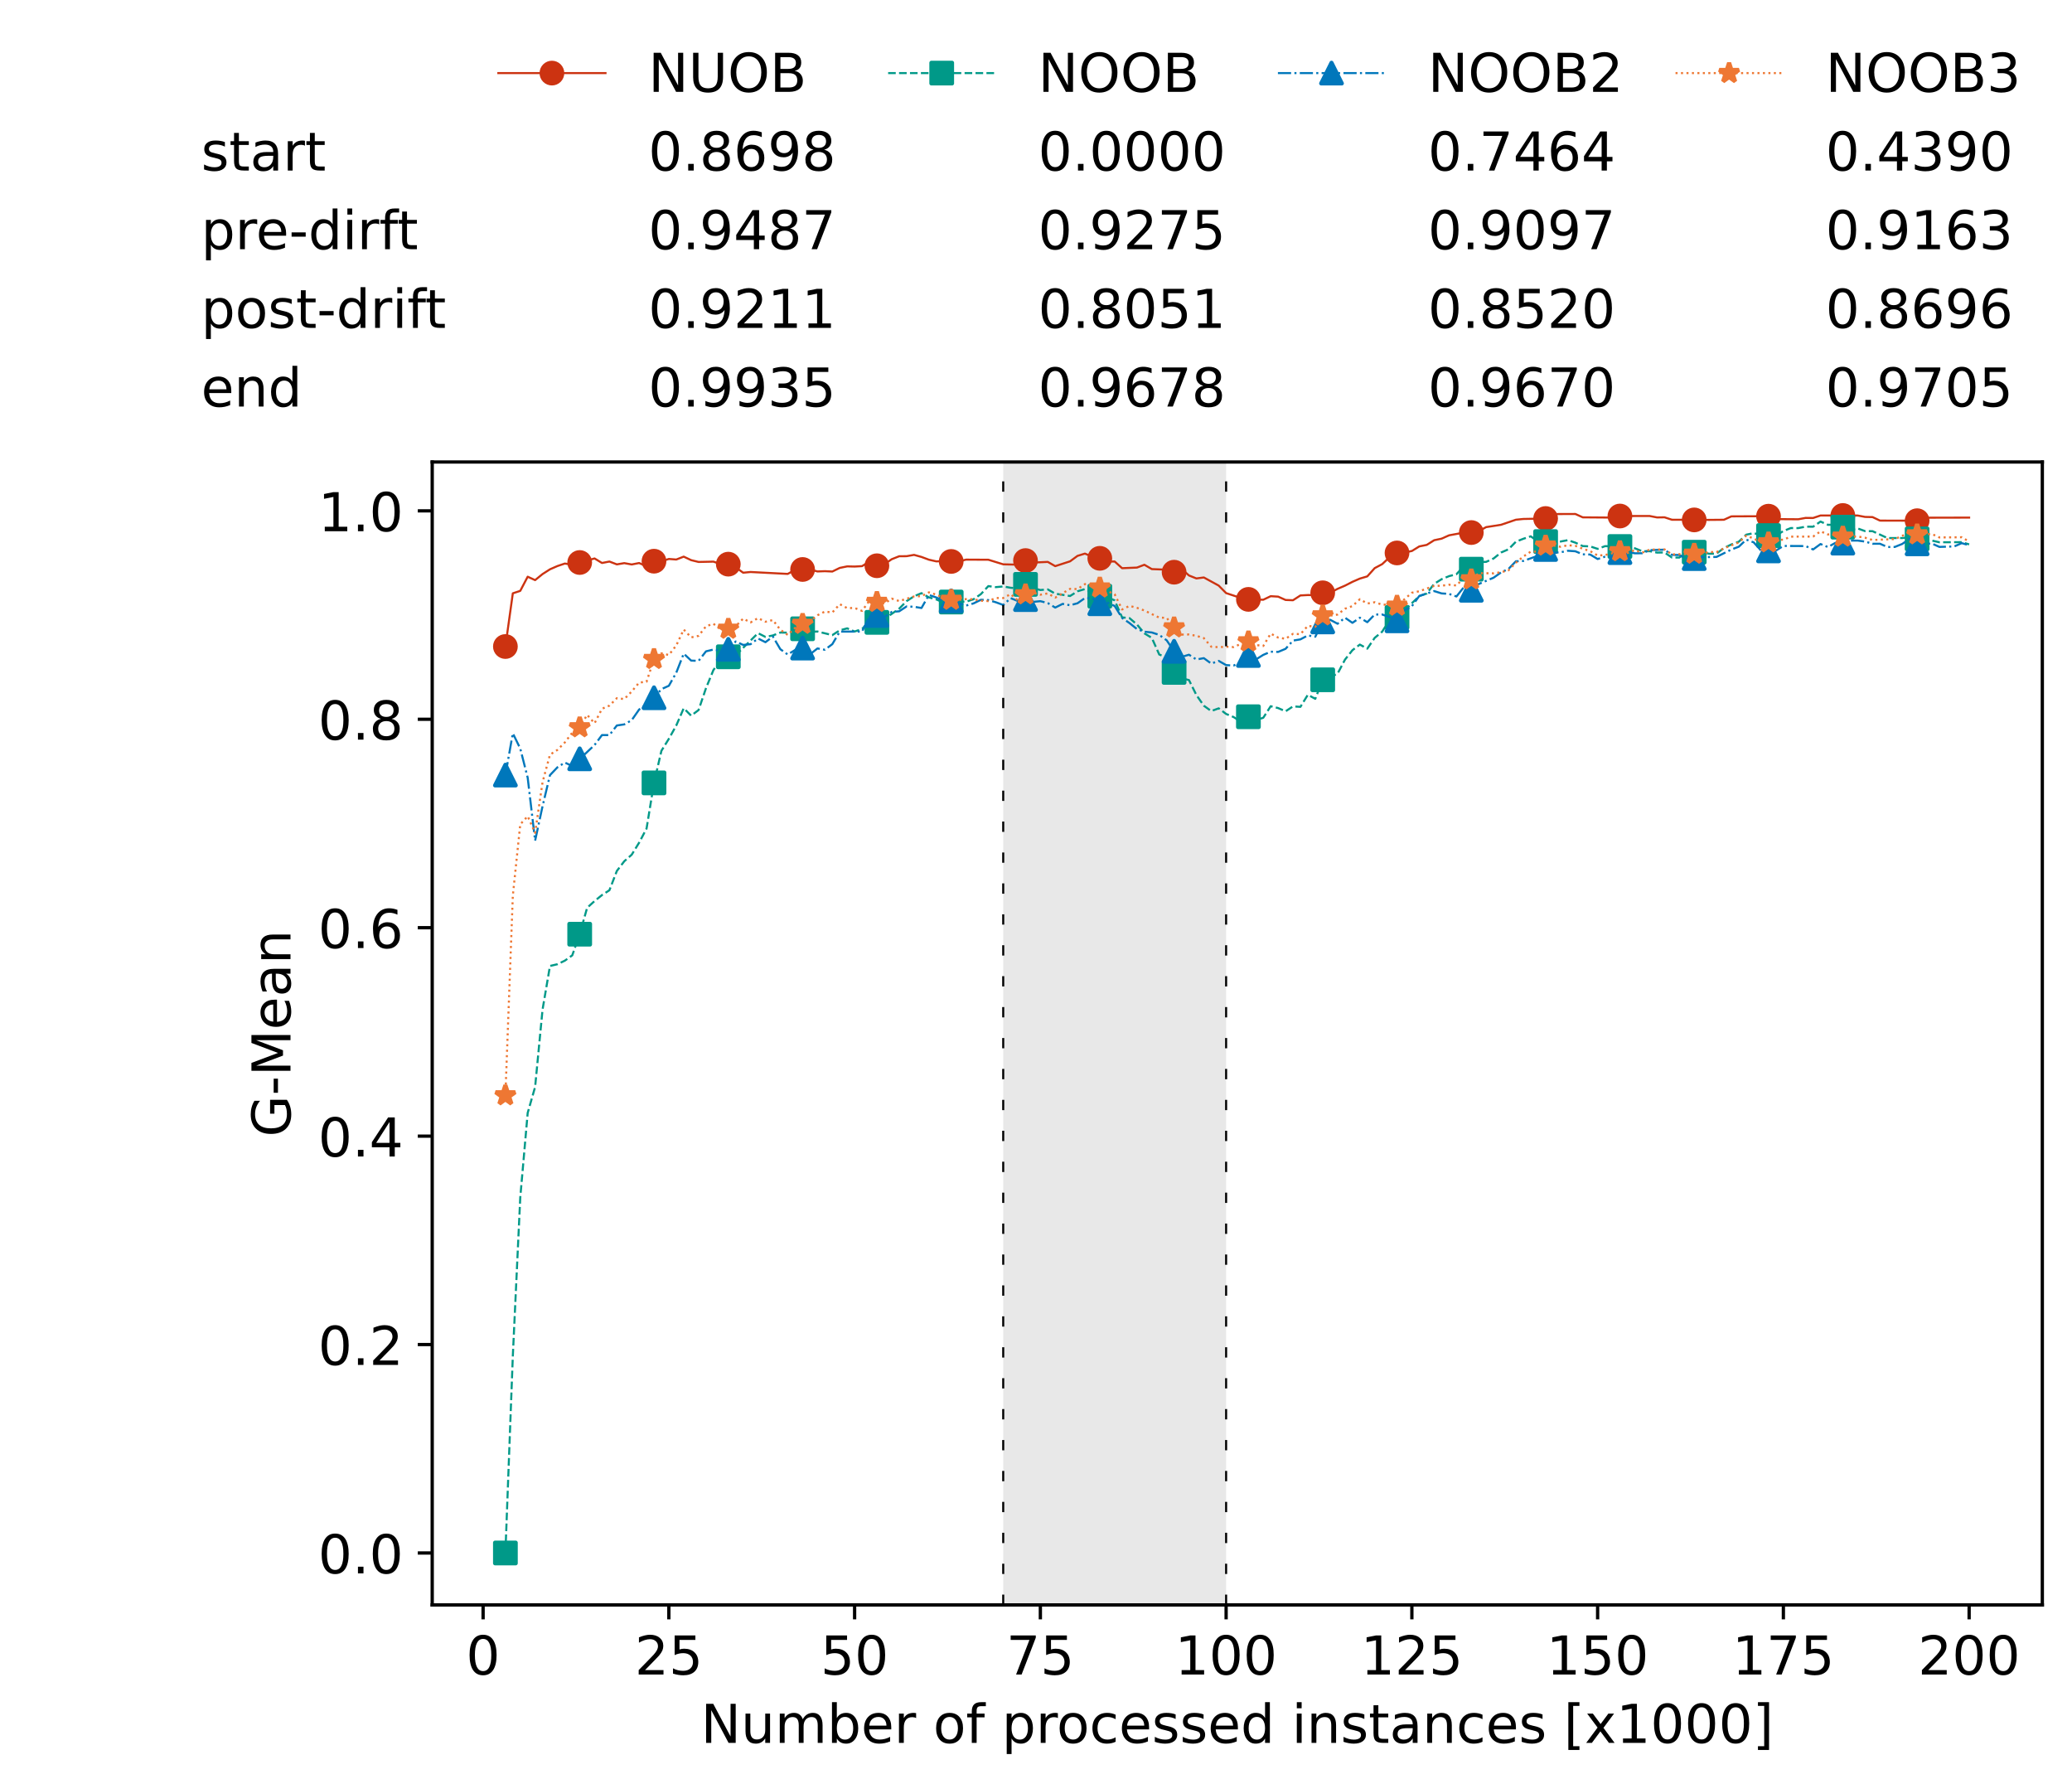 <?xml version="1.0" encoding="utf-8" standalone="no"?>
<!DOCTYPE svg PUBLIC "-//W3C//DTD SVG 1.1//EN"
  "http://www.w3.org/Graphics/SVG/1.1/DTD/svg11.dtd">
<!-- Created with matplotlib (https://matplotlib.org/) -->
<svg height="432.615pt" version="1.1" viewBox="0 0 502.65 432.615" width="502.65pt" xmlns="http://www.w3.org/2000/svg" xmlns:xlink="http://www.w3.org/1999/xlink">
 <defs>
  <style type="text/css">*{stroke-linecap:butt;stroke-linejoin:round;}</style>
 </defs>
 <g id="figure_1">
  <g id="patch_1">
   <path d="M 0 432.615 
L 502.65 432.615 
L 502.65 0 
L 0 0 
z
" style="fill:#ffffff;"/>
  </g>
  <g id="axes_1">
   <g id="patch_2">
    <path d="M 104.85 389.252 
L 495.45 389.252 
L 495.45 112.052 
L 104.85 112.052 
z
" style="fill:#ffffff;"/>
   </g>
   <g id="patch_3">
    <path clip-path="url(#p9feb30e543)" d="M 297.446 389.252 
L 297.446 112.052 
L 243.372 112.052 
L 243.372 389.252 
z
" style="fill:#d3d3d3;opacity:0.5;"/>
   </g>
   <g id="matplotlib.axis_1">
    <g id="xtick_1">
     <g id="line2d_1">
      <defs>
       <path d="M 0 0 
L 0 3.5 
" id="m1835be8e64" style="stroke:#000000;stroke-width:0.8;"/>
      </defs>
      <g>
       <use style="stroke:#000000;stroke-width:0.8;" x="117.197" xlink:href="#m1835be8e64" y="389.252"/>
      </g>
     </g>
     <g id="text_1">
      <!-- 0 -->
      <g transform="translate(113.061 406.13)scale(0.13 -0.13)">
       <defs>
        <path d="M 31.781 66.406 
Q 24.172 66.406 20.328 58.906 
Q 16.5 51.422 16.5 36.375 
Q 16.5 21.391 20.328 13.891 
Q 24.172 6.391 31.781 6.391 
Q 39.453 6.391 43.281 13.891 
Q 47.125 21.391 47.125 36.375 
Q 47.125 51.422 43.281 58.906 
Q 39.453 66.406 31.781 66.406 
z
M 31.781 74.219 
Q 44.047 74.219 50.516 64.516 
Q 56.984 54.828 56.984 36.375 
Q 56.984 17.969 50.516 8.266 
Q 44.047 -1.422 31.781 -1.422 
Q 19.531 -1.422 13.062 8.266 
Q 6.594 17.969 6.594 36.375 
Q 6.594 54.828 13.062 64.516 
Q 19.531 74.219 31.781 74.219 
z
" id="DejaVuSans-48"/>
       </defs>
       <use xlink:href="#DejaVuSans-48"/>
      </g>
     </g>
    </g>
    <g id="xtick_2">
     <g id="line2d_2">
      <g>
       <use style="stroke:#000000;stroke-width:0.8;" x="162.259" xlink:href="#m1835be8e64" y="389.252"/>
      </g>
     </g>
     <g id="text_2">
      <!-- 25 -->
      <g transform="translate(153.988 406.13)scale(0.13 -0.13)">
       <defs>
        <path d="M 19.188 8.297 
L 53.609 8.297 
L 53.609 0 
L 7.328 0 
L 7.328 8.297 
Q 12.938 14.109 22.625 23.891 
Q 32.328 33.688 34.812 36.531 
Q 39.547 41.844 41.422 45.531 
Q 43.312 49.219 43.312 52.781 
Q 43.312 58.594 39.234 62.25 
Q 35.156 65.922 28.609 65.922 
Q 23.969 65.922 18.812 64.312 
Q 13.672 62.703 7.812 59.422 
L 7.812 69.391 
Q 13.766 71.781 18.938 73 
Q 24.125 74.219 28.422 74.219 
Q 39.75 74.219 46.484 68.547 
Q 53.219 62.891 53.219 53.422 
Q 53.219 48.922 51.531 44.891 
Q 49.859 40.875 45.406 35.406 
Q 44.188 33.984 37.641 27.219 
Q 31.109 20.453 19.188 8.297 
z
" id="DejaVuSans-50"/>
        <path d="M 10.797 72.906 
L 49.516 72.906 
L 49.516 64.594 
L 19.828 64.594 
L 19.828 46.734 
Q 21.969 47.469 24.109 47.828 
Q 26.266 48.188 28.422 48.188 
Q 40.625 48.188 47.75 41.5 
Q 54.891 34.812 54.891 23.391 
Q 54.891 11.625 47.562 5.094 
Q 40.234 -1.422 26.906 -1.422 
Q 22.312 -1.422 17.547 -0.641 
Q 12.797 0.141 7.719 1.703 
L 7.719 11.625 
Q 12.109 9.234 16.797 8.062 
Q 21.484 6.891 26.703 6.891 
Q 35.156 6.891 40.078 11.328 
Q 45.016 15.766 45.016 23.391 
Q 45.016 31 40.078 35.438 
Q 35.156 39.891 26.703 39.891 
Q 22.75 39.891 18.812 39.016 
Q 14.891 38.141 10.797 36.281 
z
" id="DejaVuSans-53"/>
       </defs>
       <use xlink:href="#DejaVuSans-50"/>
       <use x="63.623" xlink:href="#DejaVuSans-53"/>
      </g>
     </g>
    </g>
    <g id="xtick_3">
     <g id="line2d_3">
      <g>
       <use style="stroke:#000000;stroke-width:0.8;" x="207.322" xlink:href="#m1835be8e64" y="389.252"/>
      </g>
     </g>
     <g id="text_3">
      <!-- 50 -->
      <g transform="translate(199.05 406.13)scale(0.13 -0.13)">
       <use xlink:href="#DejaVuSans-53"/>
       <use x="63.623" xlink:href="#DejaVuSans-48"/>
      </g>
     </g>
    </g>
    <g id="xtick_4">
     <g id="line2d_4">
      <g>
       <use style="stroke:#000000;stroke-width:0.8;" x="252.384" xlink:href="#m1835be8e64" y="389.252"/>
      </g>
     </g>
     <g id="text_4">
      <!-- 75 -->
      <g transform="translate(244.113 406.13)scale(0.13 -0.13)">
       <defs>
        <path d="M 8.203 72.906 
L 55.078 72.906 
L 55.078 68.703 
L 28.609 0 
L 18.312 0 
L 43.219 64.594 
L 8.203 64.594 
z
" id="DejaVuSans-55"/>
       </defs>
       <use xlink:href="#DejaVuSans-55"/>
       <use x="63.623" xlink:href="#DejaVuSans-53"/>
      </g>
     </g>
    </g>
    <g id="xtick_5">
     <g id="line2d_5">
      <g>
       <use style="stroke:#000000;stroke-width:0.8;" x="297.446" xlink:href="#m1835be8e64" y="389.252"/>
      </g>
     </g>
     <g id="text_5">
      <!-- 100 -->
      <g transform="translate(285.039 406.13)scale(0.13 -0.13)">
       <defs>
        <path d="M 12.406 8.297 
L 28.516 8.297 
L 28.516 63.922 
L 10.984 60.406 
L 10.984 69.391 
L 28.422 72.906 
L 38.281 72.906 
L 38.281 8.297 
L 54.391 8.297 
L 54.391 0 
L 12.406 0 
z
" id="DejaVuSans-49"/>
       </defs>
       <use xlink:href="#DejaVuSans-49"/>
       <use x="63.623" xlink:href="#DejaVuSans-48"/>
       <use x="127.246" xlink:href="#DejaVuSans-48"/>
      </g>
     </g>
    </g>
    <g id="xtick_6">
     <g id="line2d_6">
      <g>
       <use style="stroke:#000000;stroke-width:0.8;" x="342.509" xlink:href="#m1835be8e64" y="389.252"/>
      </g>
     </g>
     <g id="text_6">
      <!-- 125 -->
      <g transform="translate(330.102 406.13)scale(0.13 -0.13)">
       <use xlink:href="#DejaVuSans-49"/>
       <use x="63.623" xlink:href="#DejaVuSans-50"/>
       <use x="127.246" xlink:href="#DejaVuSans-53"/>
      </g>
     </g>
    </g>
    <g id="xtick_7">
     <g id="line2d_7">
      <g>
       <use style="stroke:#000000;stroke-width:0.8;" x="387.571" xlink:href="#m1835be8e64" y="389.252"/>
      </g>
     </g>
     <g id="text_7">
      <!-- 150 -->
      <g transform="translate(375.164 406.13)scale(0.13 -0.13)">
       <use xlink:href="#DejaVuSans-49"/>
       <use x="63.623" xlink:href="#DejaVuSans-53"/>
       <use x="127.246" xlink:href="#DejaVuSans-48"/>
      </g>
     </g>
    </g>
    <g id="xtick_8">
     <g id="line2d_8">
      <g>
       <use style="stroke:#000000;stroke-width:0.8;" x="432.633" xlink:href="#m1835be8e64" y="389.252"/>
      </g>
     </g>
     <g id="text_8">
      <!-- 175 -->
      <g transform="translate(420.226 406.13)scale(0.13 -0.13)">
       <use xlink:href="#DejaVuSans-49"/>
       <use x="63.623" xlink:href="#DejaVuSans-55"/>
       <use x="127.246" xlink:href="#DejaVuSans-53"/>
      </g>
     </g>
    </g>
    <g id="xtick_9">
     <g id="line2d_9">
      <g>
       <use style="stroke:#000000;stroke-width:0.8;" x="477.695" xlink:href="#m1835be8e64" y="389.252"/>
      </g>
     </g>
     <g id="text_9">
      <!-- 200 -->
      <g transform="translate(465.289 406.13)scale(0.13 -0.13)">
       <use xlink:href="#DejaVuSans-50"/>
       <use x="63.623" xlink:href="#DejaVuSans-48"/>
       <use x="127.246" xlink:href="#DejaVuSans-48"/>
      </g>
     </g>
    </g>
    <g id="text_10">
     <!-- Number of processed instances [x1000] -->
     <g transform="translate(170.025 422.711)scale(0.13 -0.13)">
      <defs>
       <path d="M 9.812 72.906 
L 23.094 72.906 
L 55.422 11.922 
L 55.422 72.906 
L 64.984 72.906 
L 64.984 0 
L 51.703 0 
L 19.391 60.984 
L 19.391 0 
L 9.812 0 
z
" id="DejaVuSans-78"/>
       <path d="M 8.5 21.578 
L 8.5 54.688 
L 17.484 54.688 
L 17.484 21.922 
Q 17.484 14.156 20.5 10.266 
Q 23.531 6.391 29.594 6.391 
Q 36.859 6.391 41.078 11.031 
Q 45.312 15.672 45.312 23.688 
L 45.312 54.688 
L 54.297 54.688 
L 54.297 0 
L 45.312 0 
L 45.312 8.406 
Q 42.047 3.422 37.719 1 
Q 33.406 -1.422 27.688 -1.422 
Q 18.266 -1.422 13.375 4.438 
Q 8.5 10.297 8.5 21.578 
z
M 31.109 56 
z
" id="DejaVuSans-117"/>
       <path d="M 52 44.188 
Q 55.375 50.25 60.062 53.125 
Q 64.75 56 71.094 56 
Q 79.641 56 84.281 50.016 
Q 88.922 44.047 88.922 33.016 
L 88.922 0 
L 79.891 0 
L 79.891 32.719 
Q 79.891 40.578 77.094 44.375 
Q 74.312 48.188 68.609 48.188 
Q 61.625 48.188 57.562 43.547 
Q 53.516 38.922 53.516 30.906 
L 53.516 0 
L 44.484 0 
L 44.484 32.719 
Q 44.484 40.625 41.703 44.406 
Q 38.922 48.188 33.109 48.188 
Q 26.219 48.188 22.156 43.531 
Q 18.109 38.875 18.109 30.906 
L 18.109 0 
L 9.078 0 
L 9.078 54.688 
L 18.109 54.688 
L 18.109 46.188 
Q 21.188 51.219 25.484 53.609 
Q 29.781 56 35.688 56 
Q 41.656 56 45.828 52.969 
Q 50 49.953 52 44.188 
z
" id="DejaVuSans-109"/>
       <path d="M 48.688 27.297 
Q 48.688 37.203 44.609 42.844 
Q 40.531 48.484 33.406 48.484 
Q 26.266 48.484 22.188 42.844 
Q 18.109 37.203 18.109 27.297 
Q 18.109 17.391 22.188 11.75 
Q 26.266 6.109 33.406 6.109 
Q 40.531 6.109 44.609 11.75 
Q 48.688 17.391 48.688 27.297 
z
M 18.109 46.391 
Q 20.953 51.266 25.266 53.625 
Q 29.594 56 35.594 56 
Q 45.562 56 51.781 48.094 
Q 58.016 40.188 58.016 27.297 
Q 58.016 14.406 51.781 6.484 
Q 45.562 -1.422 35.594 -1.422 
Q 29.594 -1.422 25.266 0.953 
Q 20.953 3.328 18.109 8.203 
L 18.109 0 
L 9.078 0 
L 9.078 75.984 
L 18.109 75.984 
z
" id="DejaVuSans-98"/>
       <path d="M 56.203 29.594 
L 56.203 25.203 
L 14.891 25.203 
Q 15.484 15.922 20.484 11.062 
Q 25.484 6.203 34.422 6.203 
Q 39.594 6.203 44.453 7.469 
Q 49.312 8.734 54.109 11.281 
L 54.109 2.781 
Q 49.266 0.734 44.188 -0.344 
Q 39.109 -1.422 33.891 -1.422 
Q 20.797 -1.422 13.156 6.188 
Q 5.516 13.812 5.516 26.812 
Q 5.516 40.234 12.766 48.109 
Q 20.016 56 32.328 56 
Q 43.359 56 49.781 48.891 
Q 56.203 41.797 56.203 29.594 
z
M 47.219 32.234 
Q 47.125 39.594 43.094 43.984 
Q 39.062 48.391 32.422 48.391 
Q 24.906 48.391 20.391 44.141 
Q 15.875 39.891 15.188 32.172 
z
" id="DejaVuSans-101"/>
       <path d="M 41.109 46.297 
Q 39.594 47.172 37.812 47.578 
Q 36.031 48 33.891 48 
Q 26.266 48 22.188 43.047 
Q 18.109 38.094 18.109 28.812 
L 18.109 0 
L 9.078 0 
L 9.078 54.688 
L 18.109 54.688 
L 18.109 46.188 
Q 20.953 51.172 25.484 53.578 
Q 30.031 56 36.531 56 
Q 37.453 56 38.578 55.875 
Q 39.703 55.766 41.062 55.516 
z
" id="DejaVuSans-114"/>
       <path id="DejaVuSans-32"/>
       <path d="M 30.609 48.391 
Q 23.391 48.391 19.188 42.75 
Q 14.984 37.109 14.984 27.297 
Q 14.984 17.484 19.156 11.844 
Q 23.344 6.203 30.609 6.203 
Q 37.797 6.203 41.984 11.859 
Q 46.188 17.531 46.188 27.297 
Q 46.188 37.016 41.984 42.703 
Q 37.797 48.391 30.609 48.391 
z
M 30.609 56 
Q 42.328 56 49.016 48.375 
Q 55.719 40.766 55.719 27.297 
Q 55.719 13.875 49.016 6.219 
Q 42.328 -1.422 30.609 -1.422 
Q 18.844 -1.422 12.172 6.219 
Q 5.516 13.875 5.516 27.297 
Q 5.516 40.766 12.172 48.375 
Q 18.844 56 30.609 56 
z
" id="DejaVuSans-111"/>
       <path d="M 37.109 75.984 
L 37.109 68.5 
L 28.516 68.5 
Q 23.688 68.5 21.797 66.547 
Q 19.922 64.594 19.922 59.516 
L 19.922 54.688 
L 34.719 54.688 
L 34.719 47.703 
L 19.922 47.703 
L 19.922 0 
L 10.891 0 
L 10.891 47.703 
L 2.297 47.703 
L 2.297 54.688 
L 10.891 54.688 
L 10.891 58.5 
Q 10.891 67.625 15.141 71.797 
Q 19.391 75.984 28.609 75.984 
z
" id="DejaVuSans-102"/>
       <path d="M 18.109 8.203 
L 18.109 -20.797 
L 9.078 -20.797 
L 9.078 54.688 
L 18.109 54.688 
L 18.109 46.391 
Q 20.953 51.266 25.266 53.625 
Q 29.594 56 35.594 56 
Q 45.562 56 51.781 48.094 
Q 58.016 40.188 58.016 27.297 
Q 58.016 14.406 51.781 6.484 
Q 45.562 -1.422 35.594 -1.422 
Q 29.594 -1.422 25.266 0.953 
Q 20.953 3.328 18.109 8.203 
z
M 48.688 27.297 
Q 48.688 37.203 44.609 42.844 
Q 40.531 48.484 33.406 48.484 
Q 26.266 48.484 22.188 42.844 
Q 18.109 37.203 18.109 27.297 
Q 18.109 17.391 22.188 11.75 
Q 26.266 6.109 33.406 6.109 
Q 40.531 6.109 44.609 11.75 
Q 48.688 17.391 48.688 27.297 
z
" id="DejaVuSans-112"/>
       <path d="M 48.781 52.594 
L 48.781 44.188 
Q 44.969 46.297 41.141 47.344 
Q 37.312 48.391 33.406 48.391 
Q 24.656 48.391 19.812 42.844 
Q 14.984 37.312 14.984 27.297 
Q 14.984 17.281 19.812 11.734 
Q 24.656 6.203 33.406 6.203 
Q 37.312 6.203 41.141 7.25 
Q 44.969 8.297 48.781 10.406 
L 48.781 2.094 
Q 45.016 0.344 40.984 -0.531 
Q 36.969 -1.422 32.422 -1.422 
Q 20.062 -1.422 12.781 6.344 
Q 5.516 14.109 5.516 27.297 
Q 5.516 40.672 12.859 48.328 
Q 20.219 56 33.016 56 
Q 37.156 56 41.109 55.141 
Q 45.062 54.297 48.781 52.594 
z
" id="DejaVuSans-99"/>
       <path d="M 44.281 53.078 
L 44.281 44.578 
Q 40.484 46.531 36.375 47.5 
Q 32.281 48.484 27.875 48.484 
Q 21.188 48.484 17.844 46.438 
Q 14.5 44.391 14.5 40.281 
Q 14.5 37.156 16.891 35.375 
Q 19.281 33.594 26.516 31.984 
L 29.594 31.297 
Q 39.156 29.25 43.188 25.516 
Q 47.219 21.781 47.219 15.094 
Q 47.219 7.469 41.188 3.016 
Q 35.156 -1.422 24.609 -1.422 
Q 20.219 -1.422 15.453 -0.562 
Q 10.688 0.297 5.422 2 
L 5.422 11.281 
Q 10.406 8.688 15.234 7.391 
Q 20.062 6.109 24.812 6.109 
Q 31.156 6.109 34.562 8.281 
Q 37.984 10.453 37.984 14.406 
Q 37.984 18.062 35.516 20.016 
Q 33.062 21.969 24.703 23.781 
L 21.578 24.516 
Q 13.234 26.266 9.516 29.906 
Q 5.812 33.547 5.812 39.891 
Q 5.812 47.609 11.281 51.797 
Q 16.75 56 26.812 56 
Q 31.781 56 36.172 55.266 
Q 40.578 54.547 44.281 53.078 
z
" id="DejaVuSans-115"/>
       <path d="M 45.406 46.391 
L 45.406 75.984 
L 54.391 75.984 
L 54.391 0 
L 45.406 0 
L 45.406 8.203 
Q 42.578 3.328 38.25 0.953 
Q 33.938 -1.422 27.875 -1.422 
Q 17.969 -1.422 11.734 6.484 
Q 5.516 14.406 5.516 27.297 
Q 5.516 40.188 11.734 48.094 
Q 17.969 56 27.875 56 
Q 33.938 56 38.25 53.625 
Q 42.578 51.266 45.406 46.391 
z
M 14.797 27.297 
Q 14.797 17.391 18.875 11.75 
Q 22.953 6.109 30.078 6.109 
Q 37.203 6.109 41.297 11.75 
Q 45.406 17.391 45.406 27.297 
Q 45.406 37.203 41.297 42.844 
Q 37.203 48.484 30.078 48.484 
Q 22.953 48.484 18.875 42.844 
Q 14.797 37.203 14.797 27.297 
z
" id="DejaVuSans-100"/>
       <path d="M 9.422 54.688 
L 18.406 54.688 
L 18.406 0 
L 9.422 0 
z
M 9.422 75.984 
L 18.406 75.984 
L 18.406 64.594 
L 9.422 64.594 
z
" id="DejaVuSans-105"/>
       <path d="M 54.891 33.016 
L 54.891 0 
L 45.906 0 
L 45.906 32.719 
Q 45.906 40.484 42.875 44.328 
Q 39.844 48.188 33.797 48.188 
Q 26.516 48.188 22.312 43.547 
Q 18.109 38.922 18.109 30.906 
L 18.109 0 
L 9.078 0 
L 9.078 54.688 
L 18.109 54.688 
L 18.109 46.188 
Q 21.344 51.125 25.703 53.562 
Q 30.078 56 35.797 56 
Q 45.219 56 50.047 50.172 
Q 54.891 44.344 54.891 33.016 
z
" id="DejaVuSans-110"/>
       <path d="M 18.312 70.219 
L 18.312 54.688 
L 36.812 54.688 
L 36.812 47.703 
L 18.312 47.703 
L 18.312 18.016 
Q 18.312 11.328 20.141 9.422 
Q 21.969 7.516 27.594 7.516 
L 36.812 7.516 
L 36.812 0 
L 27.594 0 
Q 17.188 0 13.234 3.875 
Q 9.281 7.766 9.281 18.016 
L 9.281 47.703 
L 2.688 47.703 
L 2.688 54.688 
L 9.281 54.688 
L 9.281 70.219 
z
" id="DejaVuSans-116"/>
       <path d="M 34.281 27.484 
Q 23.391 27.484 19.188 25 
Q 14.984 22.516 14.984 16.5 
Q 14.984 11.719 18.141 8.906 
Q 21.297 6.109 26.703 6.109 
Q 34.188 6.109 38.703 11.406 
Q 43.219 16.703 43.219 25.484 
L 43.219 27.484 
z
M 52.203 31.203 
L 52.203 0 
L 43.219 0 
L 43.219 8.297 
Q 40.141 3.328 35.547 0.953 
Q 30.953 -1.422 24.312 -1.422 
Q 15.922 -1.422 10.953 3.297 
Q 6 8.016 6 15.922 
Q 6 25.141 12.172 29.828 
Q 18.359 34.516 30.609 34.516 
L 43.219 34.516 
L 43.219 35.406 
Q 43.219 41.609 39.141 45 
Q 35.062 48.391 27.688 48.391 
Q 23 48.391 18.547 47.266 
Q 14.109 46.141 10.016 43.891 
L 10.016 52.203 
Q 14.938 54.109 19.578 55.047 
Q 24.219 56 28.609 56 
Q 40.484 56 46.344 49.844 
Q 52.203 43.703 52.203 31.203 
z
" id="DejaVuSans-97"/>
       <path d="M 8.594 75.984 
L 29.297 75.984 
L 29.297 69 
L 17.578 69 
L 17.578 -6.203 
L 29.297 -6.203 
L 29.297 -13.188 
L 8.594 -13.188 
z
" id="DejaVuSans-91"/>
       <path d="M 54.891 54.688 
L 35.109 28.078 
L 55.906 0 
L 45.312 0 
L 29.391 21.484 
L 13.484 0 
L 2.875 0 
L 24.125 28.609 
L 4.688 54.688 
L 15.281 54.688 
L 29.781 35.203 
L 44.281 54.688 
z
" id="DejaVuSans-120"/>
       <path d="M 30.422 75.984 
L 30.422 -13.188 
L 9.719 -13.188 
L 9.719 -6.203 
L 21.391 -6.203 
L 21.391 69 
L 9.719 69 
L 9.719 75.984 
z
" id="DejaVuSans-93"/>
      </defs>
      <use xlink:href="#DejaVuSans-78"/>
      <use x="74.805" xlink:href="#DejaVuSans-117"/>
      <use x="138.184" xlink:href="#DejaVuSans-109"/>
      <use x="235.596" xlink:href="#DejaVuSans-98"/>
      <use x="299.072" xlink:href="#DejaVuSans-101"/>
      <use x="360.596" xlink:href="#DejaVuSans-114"/>
      <use x="401.709" xlink:href="#DejaVuSans-32"/>
      <use x="433.496" xlink:href="#DejaVuSans-111"/>
      <use x="494.678" xlink:href="#DejaVuSans-102"/>
      <use x="529.883" xlink:href="#DejaVuSans-32"/>
      <use x="561.67" xlink:href="#DejaVuSans-112"/>
      <use x="625.146" xlink:href="#DejaVuSans-114"/>
      <use x="664.01" xlink:href="#DejaVuSans-111"/>
      <use x="725.191" xlink:href="#DejaVuSans-99"/>
      <use x="780.172" xlink:href="#DejaVuSans-101"/>
      <use x="841.695" xlink:href="#DejaVuSans-115"/>
      <use x="893.795" xlink:href="#DejaVuSans-115"/>
      <use x="945.895" xlink:href="#DejaVuSans-101"/>
      <use x="1007.418" xlink:href="#DejaVuSans-100"/>
      <use x="1070.895" xlink:href="#DejaVuSans-32"/>
      <use x="1102.682" xlink:href="#DejaVuSans-105"/>
      <use x="1130.465" xlink:href="#DejaVuSans-110"/>
      <use x="1193.844" xlink:href="#DejaVuSans-115"/>
      <use x="1245.943" xlink:href="#DejaVuSans-116"/>
      <use x="1285.152" xlink:href="#DejaVuSans-97"/>
      <use x="1346.432" xlink:href="#DejaVuSans-110"/>
      <use x="1409.811" xlink:href="#DejaVuSans-99"/>
      <use x="1464.791" xlink:href="#DejaVuSans-101"/>
      <use x="1526.314" xlink:href="#DejaVuSans-115"/>
      <use x="1578.414" xlink:href="#DejaVuSans-32"/>
      <use x="1610.201" xlink:href="#DejaVuSans-91"/>
      <use x="1649.215" xlink:href="#DejaVuSans-120"/>
      <use x="1708.395" xlink:href="#DejaVuSans-49"/>
      <use x="1772.018" xlink:href="#DejaVuSans-48"/>
      <use x="1835.641" xlink:href="#DejaVuSans-48"/>
      <use x="1899.264" xlink:href="#DejaVuSans-48"/>
      <use x="1962.887" xlink:href="#DejaVuSans-93"/>
     </g>
    </g>
   </g>
   <g id="matplotlib.axis_2">
    <g id="ytick_1">
     <g id="line2d_10">
      <defs>
       <path d="M 0 0 
L -3.5 0 
" id="md999add070" style="stroke:#000000;stroke-width:0.8;"/>
      </defs>
      <g>
       <use style="stroke:#000000;stroke-width:0.8;" x="104.85" xlink:href="#md999add070" y="376.652"/>
      </g>
     </g>
     <g id="text_11">
      <!-- 0.0 -->
      <g transform="translate(77.176 381.591)scale(0.13 -0.13)">
       <defs>
        <path d="M 10.688 12.406 
L 21 12.406 
L 21 0 
L 10.688 0 
z
" id="DejaVuSans-46"/>
       </defs>
       <use xlink:href="#DejaVuSans-48"/>
       <use x="63.623" xlink:href="#DejaVuSans-46"/>
       <use x="95.41" xlink:href="#DejaVuSans-48"/>
      </g>
     </g>
    </g>
    <g id="ytick_2">
     <g id="line2d_11">
      <g>
       <use style="stroke:#000000;stroke-width:0.8;" x="104.85" xlink:href="#md999add070" y="326.101"/>
      </g>
     </g>
     <g id="text_12">
      <!-- 0.2 -->
      <g transform="translate(77.176 331.04)scale(0.13 -0.13)">
       <use xlink:href="#DejaVuSans-48"/>
       <use x="63.623" xlink:href="#DejaVuSans-46"/>
       <use x="95.41" xlink:href="#DejaVuSans-50"/>
      </g>
     </g>
    </g>
    <g id="ytick_3">
     <g id="line2d_12">
      <g>
       <use style="stroke:#000000;stroke-width:0.8;" x="104.85" xlink:href="#md999add070" y="275.55"/>
      </g>
     </g>
     <g id="text_13">
      <!-- 0.4 -->
      <g transform="translate(77.176 280.489)scale(0.13 -0.13)">
       <defs>
        <path d="M 37.797 64.312 
L 12.891 25.391 
L 37.797 25.391 
z
M 35.203 72.906 
L 47.609 72.906 
L 47.609 25.391 
L 58.016 25.391 
L 58.016 17.188 
L 47.609 17.188 
L 47.609 0 
L 37.797 0 
L 37.797 17.188 
L 4.891 17.188 
L 4.891 26.703 
z
" id="DejaVuSans-52"/>
       </defs>
       <use xlink:href="#DejaVuSans-48"/>
       <use x="63.623" xlink:href="#DejaVuSans-46"/>
       <use x="95.41" xlink:href="#DejaVuSans-52"/>
      </g>
     </g>
    </g>
    <g id="ytick_4">
     <g id="line2d_13">
      <g>
       <use style="stroke:#000000;stroke-width:0.8;" x="104.85" xlink:href="#md999add070" y="224.999"/>
      </g>
     </g>
     <g id="text_14">
      <!-- 0.6 -->
      <g transform="translate(77.176 229.938)scale(0.13 -0.13)">
       <defs>
        <path d="M 33.016 40.375 
Q 26.375 40.375 22.484 35.828 
Q 18.609 31.297 18.609 23.391 
Q 18.609 15.531 22.484 10.953 
Q 26.375 6.391 33.016 6.391 
Q 39.656 6.391 43.531 10.953 
Q 47.406 15.531 47.406 23.391 
Q 47.406 31.297 43.531 35.828 
Q 39.656 40.375 33.016 40.375 
z
M 52.594 71.297 
L 52.594 62.312 
Q 48.875 64.062 45.094 64.984 
Q 41.312 65.922 37.594 65.922 
Q 27.828 65.922 22.672 59.328 
Q 17.531 52.734 16.797 39.406 
Q 19.672 43.656 24.016 45.922 
Q 28.375 48.188 33.594 48.188 
Q 44.578 48.188 50.953 41.516 
Q 57.328 34.859 57.328 23.391 
Q 57.328 12.156 50.688 5.359 
Q 44.047 -1.422 33.016 -1.422 
Q 20.359 -1.422 13.672 8.266 
Q 6.984 17.969 6.984 36.375 
Q 6.984 53.656 15.188 63.938 
Q 23.391 74.219 37.203 74.219 
Q 40.922 74.219 44.703 73.484 
Q 48.484 72.75 52.594 71.297 
z
" id="DejaVuSans-54"/>
       </defs>
       <use xlink:href="#DejaVuSans-48"/>
       <use x="63.623" xlink:href="#DejaVuSans-46"/>
       <use x="95.41" xlink:href="#DejaVuSans-54"/>
      </g>
     </g>
    </g>
    <g id="ytick_5">
     <g id="line2d_14">
      <g>
       <use style="stroke:#000000;stroke-width:0.8;" x="104.85" xlink:href="#md999add070" y="174.449"/>
      </g>
     </g>
     <g id="text_15">
      <!-- 0.8 -->
      <g transform="translate(77.176 179.388)scale(0.13 -0.13)">
       <defs>
        <path d="M 31.781 34.625 
Q 24.75 34.625 20.719 30.859 
Q 16.703 27.094 16.703 20.516 
Q 16.703 13.922 20.719 10.156 
Q 24.75 6.391 31.781 6.391 
Q 38.812 6.391 42.859 10.172 
Q 46.922 13.969 46.922 20.516 
Q 46.922 27.094 42.891 30.859 
Q 38.875 34.625 31.781 34.625 
z
M 21.922 38.812 
Q 15.578 40.375 12.031 44.719 
Q 8.5 49.078 8.5 55.328 
Q 8.5 64.062 14.719 69.141 
Q 20.953 74.219 31.781 74.219 
Q 42.672 74.219 48.875 69.141 
Q 55.078 64.062 55.078 55.328 
Q 55.078 49.078 51.531 44.719 
Q 48 40.375 41.703 38.812 
Q 48.828 37.156 52.797 32.312 
Q 56.781 27.484 56.781 20.516 
Q 56.781 9.906 50.312 4.234 
Q 43.844 -1.422 31.781 -1.422 
Q 19.734 -1.422 13.25 4.234 
Q 6.781 9.906 6.781 20.516 
Q 6.781 27.484 10.781 32.312 
Q 14.797 37.156 21.922 38.812 
z
M 18.312 54.391 
Q 18.312 48.734 21.844 45.562 
Q 25.391 42.391 31.781 42.391 
Q 38.141 42.391 41.719 45.562 
Q 45.312 48.734 45.312 54.391 
Q 45.312 60.062 41.719 63.234 
Q 38.141 66.406 31.781 66.406 
Q 25.391 66.406 21.844 63.234 
Q 18.312 60.062 18.312 54.391 
z
" id="DejaVuSans-56"/>
       </defs>
       <use xlink:href="#DejaVuSans-48"/>
       <use x="63.623" xlink:href="#DejaVuSans-46"/>
       <use x="95.41" xlink:href="#DejaVuSans-56"/>
      </g>
     </g>
    </g>
    <g id="ytick_6">
     <g id="line2d_15">
      <g>
       <use style="stroke:#000000;stroke-width:0.8;" x="104.85" xlink:href="#md999add070" y="123.898"/>
      </g>
     </g>
     <g id="text_16">
      <!-- 1.0 -->
      <g transform="translate(77.176 128.837)scale(0.13 -0.13)">
       <use xlink:href="#DejaVuSans-49"/>
       <use x="63.623" xlink:href="#DejaVuSans-46"/>
       <use x="95.41" xlink:href="#DejaVuSans-48"/>
      </g>
     </g>
    </g>
    <g id="text_17">
     <!-- G-Mean -->
     <g transform="translate(70.472 275.744)rotate(-90)scale(0.13 -0.13)">
      <defs>
       <path d="M 59.516 10.406 
L 59.516 29.984 
L 43.406 29.984 
L 43.406 38.094 
L 69.281 38.094 
L 69.281 6.781 
Q 63.578 2.734 56.688 0.656 
Q 49.812 -1.422 42 -1.422 
Q 24.906 -1.422 15.25 8.562 
Q 5.609 18.562 5.609 36.375 
Q 5.609 54.25 15.25 64.234 
Q 24.906 74.219 42 74.219 
Q 49.125 74.219 55.547 72.453 
Q 61.969 70.703 67.391 67.281 
L 67.391 56.781 
Q 61.922 61.422 55.766 63.766 
Q 49.609 66.109 42.828 66.109 
Q 29.438 66.109 22.719 58.641 
Q 16.016 51.172 16.016 36.375 
Q 16.016 21.625 22.719 14.156 
Q 29.438 6.688 42.828 6.688 
Q 48.047 6.688 52.141 7.594 
Q 56.25 8.5 59.516 10.406 
z
" id="DejaVuSans-71"/>
       <path d="M 4.891 31.391 
L 31.203 31.391 
L 31.203 23.391 
L 4.891 23.391 
z
" id="DejaVuSans-45"/>
       <path d="M 9.812 72.906 
L 24.516 72.906 
L 43.109 23.297 
L 61.812 72.906 
L 76.516 72.906 
L 76.516 0 
L 66.891 0 
L 66.891 64.016 
L 48.094 14.016 
L 38.188 14.016 
L 19.391 64.016 
L 19.391 0 
L 9.812 0 
z
" id="DejaVuSans-77"/>
      </defs>
      <use xlink:href="#DejaVuSans-71"/>
      <use x="77.49" xlink:href="#DejaVuSans-45"/>
      <use x="113.574" xlink:href="#DejaVuSans-77"/>
      <use x="199.854" xlink:href="#DejaVuSans-101"/>
      <use x="261.377" xlink:href="#DejaVuSans-97"/>
      <use x="322.656" xlink:href="#DejaVuSans-110"/>
     </g>
    </g>
   </g>
   <g id="line2d_16"/>
   <g id="line2d_17"/>
   <g id="line2d_18"/>
   <g id="line2d_19"/>
   <g id="line2d_20"/>
   <g id="line2d_21">
    <path clip-path="url(#p9feb30e543)" d="M 122.605 156.802 
L 124.407 143.9 
L 126.21 143.307 
L 128.012 139.873 
L 129.815 140.698 
L 131.617 139.232 
L 133.419 138.076 
L 135.222 137.286 
L 137.024 136.681 
L 138.827 136.967 
L 144.234 135.443 
L 146.037 136.543 
L 147.839 136.192 
L 149.642 136.882 
L 151.444 136.577 
L 153.247 136.903 
L 155.049 136.552 
L 156.852 137.358 
L 158.654 136.108 
L 160.457 136.135 
L 162.259 135.567 
L 164.062 135.704 
L 165.864 135.002 
L 167.667 135.856 
L 169.469 136.293 
L 173.074 136.214 
L 174.877 136.835 
L 176.679 136.827 
L 178.482 137.612 
L 180.284 138.901 
L 182.087 138.729 
L 191.099 139.193 
L 192.902 138.187 
L 196.507 138.129 
L 198.309 138.597 
L 200.112 138.531 
L 201.914 138.615 
L 203.717 137.736 
L 205.519 137.366 
L 207.322 137.407 
L 209.124 137.308 
L 210.927 136.211 
L 212.729 137.216 
L 214.532 136.853 
L 216.334 135.623 
L 218.137 134.909 
L 219.939 134.894 
L 221.742 134.576 
L 223.544 135.078 
L 225.347 135.747 
L 227.149 136.156 
L 228.952 136.079 
L 232.557 136.182 
L 234.359 135.727 
L 239.767 135.755 
L 243.372 136.867 
L 246.976 136.954 
L 248.779 135.957 
L 250.581 136.444 
L 254.186 136.281 
L 255.989 137.309 
L 259.594 136.14 
L 261.396 134.816 
L 263.199 134.264 
L 265.001 135.045 
L 266.804 135.412 
L 268.606 136.207 
L 270.409 136.181 
L 272.211 137.808 
L 275.816 137.655 
L 277.619 136.975 
L 279.421 138.025 
L 283.026 138.166 
L 284.829 138.776 
L 286.631 137.966 
L 288.434 139.572 
L 290.236 140.292 
L 292.039 140.054 
L 295.644 142.027 
L 297.446 143.848 
L 301.051 145.039 
L 302.854 145.369 
L 306.459 145.455 
L 308.261 144.596 
L 310.064 144.704 
L 311.866 145.511 
L 313.669 145.581 
L 315.471 144.416 
L 317.274 144.319 
L 319.076 144.337 
L 320.879 143.775 
L 322.681 143.765 
L 324.484 142.813 
L 326.286 142.039 
L 328.089 141.114 
L 329.891 140.328 
L 331.694 139.791 
L 333.496 137.788 
L 335.299 136.827 
L 337.101 135.156 
L 338.904 134.109 
L 340.706 134.005 
L 342.509 133.634 
L 344.311 132.523 
L 346.114 132.155 
L 347.916 131.023 
L 349.719 130.643 
L 351.521 129.836 
L 355.126 129.171 
L 356.928 129.162 
L 358.731 128.807 
L 360.533 127.842 
L 364.138 127.279 
L 367.743 126.048 
L 369.546 125.867 
L 374.953 125.758 
L 376.756 124.677 
L 382.163 124.658 
L 383.966 125.473 
L 391.176 125.531 
L 392.978 125.154 
L 400.188 125.148 
L 401.991 125.497 
L 403.793 125.465 
L 405.596 126.052 
L 414.608 126.091 
L 418.213 126.058 
L 420.016 125.237 
L 429.028 125.192 
L 430.831 125.901 
L 436.238 125.939 
L 438.041 125.609 
L 439.843 125.628 
L 441.646 125.028 
L 447.053 125.022 
L 450.658 125.034 
L 452.461 125.373 
L 454.263 125.412 
L 456.066 126.263 
L 465.078 126.288 
L 466.881 125.56 
L 477.695 125.535 
L 477.695 125.535 
" style="fill:none;stroke:#cc3311;stroke-linecap:square;stroke-width:0.5;"/>
    <defs>
     <path d="M 0 2.5 
C 0.663 2.5 1.299 2.237 1.768 1.768 
C 2.237 1.299 2.5 0.663 2.5 0 
C 2.5 -0.663 2.237 -1.299 1.768 -1.768 
C 1.299 -2.237 0.663 -2.5 0 -2.5 
C -0.663 -2.5 -1.299 -2.237 -1.768 -1.768 
C -2.237 -1.299 -2.5 -0.663 -2.5 0 
C -2.5 0.663 -2.237 1.299 -1.768 1.768 
C -1.299 2.237 -0.663 2.5 0 2.5 
z
" id="m3bcb6c95aa" style="stroke:#cc3311;"/>
    </defs>
    <g clip-path="url(#p9feb30e543)">
     <use style="fill:#cc3311;stroke:#cc3311;" x="122.605" xlink:href="#m3bcb6c95aa" y="156.802"/>
     <use style="fill:#cc3311;stroke:#cc3311;" x="140.629" xlink:href="#m3bcb6c95aa" y="136.427"/>
     <use style="fill:#cc3311;stroke:#cc3311;" x="158.654" xlink:href="#m3bcb6c95aa" y="136.108"/>
     <use style="fill:#cc3311;stroke:#cc3311;" x="176.679" xlink:href="#m3bcb6c95aa" y="136.827"/>
     <use style="fill:#cc3311;stroke:#cc3311;" x="194.704" xlink:href="#m3bcb6c95aa" y="138.116"/>
     <use style="fill:#cc3311;stroke:#cc3311;" x="212.729" xlink:href="#m3bcb6c95aa" y="137.216"/>
     <use style="fill:#cc3311;stroke:#cc3311;" x="230.754" xlink:href="#m3bcb6c95aa" y="136.169"/>
     <use style="fill:#cc3311;stroke:#cc3311;" x="248.779" xlink:href="#m3bcb6c95aa" y="135.957"/>
     <use style="fill:#cc3311;stroke:#cc3311;" x="266.804" xlink:href="#m3bcb6c95aa" y="135.412"/>
     <use style="fill:#cc3311;stroke:#cc3311;" x="284.829" xlink:href="#m3bcb6c95aa" y="138.776"/>
     <use style="fill:#cc3311;stroke:#cc3311;" x="302.854" xlink:href="#m3bcb6c95aa" y="145.369"/>
     <use style="fill:#cc3311;stroke:#cc3311;" x="320.879" xlink:href="#m3bcb6c95aa" y="143.775"/>
     <use style="fill:#cc3311;stroke:#cc3311;" x="338.904" xlink:href="#m3bcb6c95aa" y="134.109"/>
     <use style="fill:#cc3311;stroke:#cc3311;" x="356.928" xlink:href="#m3bcb6c95aa" y="129.162"/>
     <use style="fill:#cc3311;stroke:#cc3311;" x="374.953" xlink:href="#m3bcb6c95aa" y="125.758"/>
     <use style="fill:#cc3311;stroke:#cc3311;" x="392.978" xlink:href="#m3bcb6c95aa" y="125.154"/>
     <use style="fill:#cc3311;stroke:#cc3311;" x="411.003" xlink:href="#m3bcb6c95aa" y="126.097"/>
     <use style="fill:#cc3311;stroke:#cc3311;" x="429.028" xlink:href="#m3bcb6c95aa" y="125.192"/>
     <use style="fill:#cc3311;stroke:#cc3311;" x="447.053" xlink:href="#m3bcb6c95aa" y="125.022"/>
     <use style="fill:#cc3311;stroke:#cc3311;" x="465.078" xlink:href="#m3bcb6c95aa" y="126.288"/>
    </g>
   </g>
   <g id="line2d_22"/>
   <g id="line2d_23"/>
   <g id="line2d_24"/>
   <g id="line2d_25"/>
   <g id="line2d_26">
    <path clip-path="url(#p9feb30e543)" d="M 122.605 376.652 
L 124.407 328.886 
L 126.21 290.451 
L 128.012 269.918 
L 129.815 263.619 
L 131.617 244.855 
L 133.419 234.276 
L 135.222 233.86 
L 137.024 232.993 
L 138.827 231.7 
L 140.629 226.575 
L 142.432 220.165 
L 144.234 218.538 
L 146.037 217.085 
L 147.839 215.916 
L 149.642 211.238 
L 151.444 208.884 
L 153.247 207.295 
L 155.049 204.365 
L 156.852 200.941 
L 158.654 189.88 
L 160.457 182.089 
L 162.259 179.182 
L 164.062 175.946 
L 165.864 171.768 
L 167.667 173.573 
L 169.469 172.208 
L 171.272 166.894 
L 173.074 162.495 
L 174.877 160.085 
L 176.679 159.29 
L 178.482 158.896 
L 183.889 153.559 
L 185.692 154.472 
L 187.494 154.117 
L 189.297 153.415 
L 191.099 153.437 
L 194.704 152.503 
L 196.507 153.246 
L 198.309 153.162 
L 201.914 154.037 
L 203.717 152.875 
L 205.519 152.397 
L 207.322 153.166 
L 209.124 152.56 
L 210.927 150.671 
L 212.729 150.939 
L 214.532 150.135 
L 218.137 147.617 
L 219.939 145.79 
L 221.742 144.619 
L 223.544 143.861 
L 225.347 144.886 
L 227.149 145.382 
L 228.952 146.181 
L 232.557 145.901 
L 234.359 145.935 
L 236.162 145.346 
L 237.964 144.086 
L 239.767 142.149 
L 241.569 142.399 
L 243.372 142.235 
L 245.174 142.551 
L 246.976 142.709 
L 248.779 141.731 
L 250.581 142.619 
L 252.384 143.1 
L 254.186 142.953 
L 255.989 143.985 
L 259.594 144.551 
L 261.396 143.409 
L 263.199 142.868 
L 266.804 144.597 
L 268.606 144.782 
L 270.409 145.622 
L 272.211 149.733 
L 274.014 149.919 
L 275.816 151.455 
L 277.619 153.61 
L 279.421 154.71 
L 281.224 158.743 
L 283.026 159.456 
L 284.829 163.076 
L 286.631 164.479 
L 288.434 164.941 
L 290.236 168.569 
L 292.039 171.162 
L 293.841 172.457 
L 295.644 171.796 
L 297.446 173.157 
L 299.249 173.901 
L 301.051 175.063 
L 302.854 173.835 
L 304.656 174.685 
L 306.459 174.078 
L 308.261 171.282 
L 310.064 171.73 
L 311.866 172.518 
L 313.669 171.325 
L 315.471 171.436 
L 317.274 168.504 
L 319.076 169.49 
L 320.879 164.875 
L 322.681 164.241 
L 324.484 163.384 
L 326.286 159.978 
L 328.089 157.695 
L 329.891 156.333 
L 331.694 157.322 
L 333.496 154.696 
L 335.299 153.207 
L 337.101 150.346 
L 338.904 149.748 
L 344.311 144.575 
L 346.114 143.948 
L 347.916 141.605 
L 349.719 140.477 
L 351.521 139.736 
L 353.324 139.264 
L 355.126 137.312 
L 356.928 138.045 
L 358.731 136.329 
L 360.533 136.267 
L 362.336 135.447 
L 364.138 134.008 
L 365.941 133.225 
L 367.743 131.386 
L 369.546 130.671 
L 371.348 130.078 
L 373.151 131.38 
L 378.558 131.341 
L 380.361 131.005 
L 382.163 131.61 
L 383.966 132.441 
L 385.768 132.521 
L 387.571 133.117 
L 389.373 132.463 
L 394.781 132.559 
L 396.583 132.975 
L 398.386 133.684 
L 400.188 133.677 
L 401.991 134.027 
L 403.793 133.988 
L 405.596 135.222 
L 407.398 135.228 
L 409.201 133.932 
L 412.806 133.894 
L 414.608 134.301 
L 416.411 134.269 
L 418.213 132.924 
L 420.016 132.048 
L 421.818 131.381 
L 423.621 129.678 
L 425.423 129.303 
L 427.226 129.769 
L 429.028 129.896 
L 430.831 129.883 
L 432.633 128.795 
L 434.436 128.074 
L 436.238 128.08 
L 438.041 127.731 
L 439.843 127.743 
L 441.646 126.497 
L 443.448 127.287 
L 445.251 127.255 
L 447.053 127.855 
L 448.856 128.583 
L 450.658 128.163 
L 452.461 128.817 
L 454.263 128.83 
L 457.868 130.493 
L 461.473 130.499 
L 463.276 130.302 
L 465.078 130.699 
L 466.881 130.692 
L 470.485 131.523 
L 475.893 131.491 
L 477.695 132.035 
L 477.695 132.035 
" style="fill:none;stroke:#009988;stroke-dasharray:1.85,0.8;stroke-dashoffset:0;stroke-width:0.5;"/>
    <defs>
     <path d="M -2.5 2.5 
L 2.5 2.5 
L 2.5 -2.5 
L -2.5 -2.5 
z
" id="m533208a15f" style="stroke:#009988;stroke-linejoin:miter;"/>
    </defs>
    <g clip-path="url(#p9feb30e543)">
     <use style="fill:#009988;stroke:#009988;stroke-linejoin:miter;" x="122.605" xlink:href="#m533208a15f" y="376.652"/>
     <use style="fill:#009988;stroke:#009988;stroke-linejoin:miter;" x="140.629" xlink:href="#m533208a15f" y="226.575"/>
     <use style="fill:#009988;stroke:#009988;stroke-linejoin:miter;" x="158.654" xlink:href="#m533208a15f" y="189.88"/>
     <use style="fill:#009988;stroke:#009988;stroke-linejoin:miter;" x="176.679" xlink:href="#m533208a15f" y="159.29"/>
     <use style="fill:#009988;stroke:#009988;stroke-linejoin:miter;" x="194.704" xlink:href="#m533208a15f" y="152.503"/>
     <use style="fill:#009988;stroke:#009988;stroke-linejoin:miter;" x="212.729" xlink:href="#m533208a15f" y="150.939"/>
     <use style="fill:#009988;stroke:#009988;stroke-linejoin:miter;" x="230.754" xlink:href="#m533208a15f" y="146.012"/>
     <use style="fill:#009988;stroke:#009988;stroke-linejoin:miter;" x="248.779" xlink:href="#m533208a15f" y="141.731"/>
     <use style="fill:#009988;stroke:#009988;stroke-linejoin:miter;" x="266.804" xlink:href="#m533208a15f" y="144.597"/>
     <use style="fill:#009988;stroke:#009988;stroke-linejoin:miter;" x="284.829" xlink:href="#m533208a15f" y="163.076"/>
     <use style="fill:#009988;stroke:#009988;stroke-linejoin:miter;" x="302.854" xlink:href="#m533208a15f" y="173.835"/>
     <use style="fill:#009988;stroke:#009988;stroke-linejoin:miter;" x="320.879" xlink:href="#m533208a15f" y="164.875"/>
     <use style="fill:#009988;stroke:#009988;stroke-linejoin:miter;" x="338.904" xlink:href="#m533208a15f" y="149.748"/>
     <use style="fill:#009988;stroke:#009988;stroke-linejoin:miter;" x="356.928" xlink:href="#m533208a15f" y="138.045"/>
     <use style="fill:#009988;stroke:#009988;stroke-linejoin:miter;" x="374.953" xlink:href="#m533208a15f" y="131.354"/>
     <use style="fill:#009988;stroke:#009988;stroke-linejoin:miter;" x="392.978" xlink:href="#m533208a15f" y="132.553"/>
     <use style="fill:#009988;stroke:#009988;stroke-linejoin:miter;" x="411.003" xlink:href="#m533208a15f" y="133.926"/>
     <use style="fill:#009988;stroke:#009988;stroke-linejoin:miter;" x="429.028" xlink:href="#m533208a15f" y="129.896"/>
     <use style="fill:#009988;stroke:#009988;stroke-linejoin:miter;" x="447.053" xlink:href="#m533208a15f" y="127.855"/>
     <use style="fill:#009988;stroke:#009988;stroke-linejoin:miter;" x="465.078" xlink:href="#m533208a15f" y="130.699"/>
    </g>
   </g>
   <g id="line2d_27"/>
   <g id="line2d_28"/>
   <g id="line2d_29"/>
   <g id="line2d_30"/>
   <g id="line2d_31">
    <path clip-path="url(#p9feb30e543)" d="M 122.605 187.984 
L 124.407 177.848 
L 126.21 181.551 
L 128.012 188.628 
L 129.815 203.89 
L 131.617 195.539 
L 133.419 187.994 
L 135.222 186.105 
L 137.024 184.943 
L 138.827 185.794 
L 144.234 180.687 
L 146.037 178.279 
L 147.839 178.29 
L 149.642 175.956 
L 151.444 175.689 
L 153.247 174.664 
L 155.049 172.08 
L 156.852 170.848 
L 158.654 169.232 
L 160.457 167.137 
L 162.259 166.324 
L 164.062 163.141 
L 165.864 158.529 
L 167.667 160.215 
L 169.469 160.285 
L 171.272 157.97 
L 173.074 157.538 
L 174.877 157.844 
L 176.679 157.484 
L 178.482 155.575 
L 180.284 156.419 
L 182.087 156.239 
L 183.889 154.851 
L 185.692 155.753 
L 187.494 154.385 
L 189.297 157.444 
L 191.099 158.746 
L 192.902 157.633 
L 194.704 157.181 
L 196.507 158.684 
L 198.309 157.272 
L 200.112 157.587 
L 201.914 156.228 
L 203.717 153.181 
L 209.124 153.182 
L 210.927 149.514 
L 212.729 149.276 
L 214.532 149.676 
L 216.334 148.403 
L 218.137 148.262 
L 219.939 147.075 
L 221.742 147.165 
L 223.544 147.462 
L 225.347 144.297 
L 227.149 144.914 
L 228.952 145.762 
L 230.754 145.73 
L 234.359 146.875 
L 236.162 146.349 
L 237.964 145.468 
L 239.767 145.539 
L 241.569 146.066 
L 243.372 146.724 
L 245.174 145.071 
L 246.976 145.793 
L 248.779 145.427 
L 250.581 145.973 
L 252.384 145.805 
L 254.186 146.263 
L 255.989 147.362 
L 257.791 146.46 
L 259.594 146.795 
L 261.396 146.313 
L 263.199 145.044 
L 265.001 145.11 
L 266.804 146.426 
L 268.606 146.141 
L 270.409 146.975 
L 272.211 149.876 
L 274.014 151.12 
L 275.816 152.571 
L 277.619 153.209 
L 279.421 153.397 
L 281.224 153.988 
L 283.026 155.3 
L 284.829 157.962 
L 286.631 159.329 
L 288.434 158.791 
L 290.236 159.952 
L 292.039 159.623 
L 293.841 160.943 
L 295.644 160.287 
L 297.446 161.31 
L 299.249 161.421 
L 301.051 160.602 
L 302.854 158.98 
L 304.656 159.954 
L 306.459 158.829 
L 308.261 158.057 
L 310.064 158.113 
L 311.866 157.362 
L 313.669 155.368 
L 315.471 155.068 
L 317.274 154.112 
L 319.076 154.427 
L 320.879 150.841 
L 322.681 150.316 
L 324.484 151.281 
L 326.286 149.815 
L 328.089 151.061 
L 329.891 149.816 
L 331.694 150.901 
L 333.496 149.043 
L 335.299 149.034 
L 337.101 149.669 
L 338.904 150.572 
L 340.706 148.048 
L 342.509 147.021 
L 344.311 144.533 
L 347.916 143.355 
L 349.719 143.924 
L 351.521 144.043 
L 353.324 144.665 
L 355.126 142.4 
L 356.928 143.162 
L 358.731 141.641 
L 362.336 140.108 
L 364.138 138.831 
L 365.941 137.989 
L 367.743 136.125 
L 369.546 136.047 
L 373.151 134.771 
L 374.953 133.264 
L 376.756 134.052 
L 378.558 133.948 
L 380.361 133.577 
L 382.163 133.701 
L 383.966 134.442 
L 385.768 134.495 
L 387.571 135.582 
L 389.373 135.014 
L 391.176 134.91 
L 392.978 134.027 
L 394.781 133.825 
L 396.583 134.196 
L 398.386 134.178 
L 400.188 133.438 
L 403.793 133.309 
L 405.596 134.582 
L 407.398 134.607 
L 409.201 135.545 
L 411.003 135.48 
L 412.806 135.141 
L 416.411 135.075 
L 420.016 133.279 
L 421.818 132.595 
L 423.621 130.882 
L 425.423 131.53 
L 427.226 133.537 
L 429.028 133.608 
L 430.831 133.536 
L 432.633 132.407 
L 438.041 132.438 
L 439.843 133.265 
L 441.646 131.946 
L 443.448 132.682 
L 445.251 131.655 
L 447.053 131.727 
L 448.856 131.104 
L 450.658 131.109 
L 452.461 131.35 
L 454.263 131.881 
L 456.066 131.873 
L 457.868 132.668 
L 459.671 132.649 
L 461.473 131.921 
L 463.276 130.655 
L 465.078 131.9 
L 468.683 131.842 
L 470.485 132.643 
L 474.09 132.534 
L 475.893 131.727 
L 477.695 132.248 
L 477.695 132.248 
" style="fill:none;stroke:#0077bb;stroke-dasharray:3.2,0.8,0.5,0.8;stroke-dashoffset:0;stroke-width:0.5;"/>
    <defs>
     <path d="M 0 -2.5 
L -2.5 2.5 
L 2.5 2.5 
z
" id="mc458f4a285" style="stroke:#0077bb;stroke-linejoin:miter;"/>
    </defs>
    <g clip-path="url(#p9feb30e543)">
     <use style="fill:#0077bb;stroke:#0077bb;stroke-linejoin:miter;" x="122.605" xlink:href="#mc458f4a285" y="187.984"/>
     <use style="fill:#0077bb;stroke:#0077bb;stroke-linejoin:miter;" x="140.629" xlink:href="#mc458f4a285" y="184.041"/>
     <use style="fill:#0077bb;stroke:#0077bb;stroke-linejoin:miter;" x="158.654" xlink:href="#mc458f4a285" y="169.232"/>
     <use style="fill:#0077bb;stroke:#0077bb;stroke-linejoin:miter;" x="176.679" xlink:href="#mc458f4a285" y="157.484"/>
     <use style="fill:#0077bb;stroke:#0077bb;stroke-linejoin:miter;" x="194.704" xlink:href="#mc458f4a285" y="157.181"/>
     <use style="fill:#0077bb;stroke:#0077bb;stroke-linejoin:miter;" x="212.729" xlink:href="#mc458f4a285" y="149.276"/>
     <use style="fill:#0077bb;stroke:#0077bb;stroke-linejoin:miter;" x="230.754" xlink:href="#mc458f4a285" y="145.73"/>
     <use style="fill:#0077bb;stroke:#0077bb;stroke-linejoin:miter;" x="248.779" xlink:href="#mc458f4a285" y="145.427"/>
     <use style="fill:#0077bb;stroke:#0077bb;stroke-linejoin:miter;" x="266.804" xlink:href="#mc458f4a285" y="146.426"/>
     <use style="fill:#0077bb;stroke:#0077bb;stroke-linejoin:miter;" x="284.829" xlink:href="#mc458f4a285" y="157.962"/>
     <use style="fill:#0077bb;stroke:#0077bb;stroke-linejoin:miter;" x="302.854" xlink:href="#mc458f4a285" y="158.98"/>
     <use style="fill:#0077bb;stroke:#0077bb;stroke-linejoin:miter;" x="320.879" xlink:href="#mc458f4a285" y="150.841"/>
     <use style="fill:#0077bb;stroke:#0077bb;stroke-linejoin:miter;" x="338.904" xlink:href="#mc458f4a285" y="150.572"/>
     <use style="fill:#0077bb;stroke:#0077bb;stroke-linejoin:miter;" x="356.928" xlink:href="#mc458f4a285" y="143.162"/>
     <use style="fill:#0077bb;stroke:#0077bb;stroke-linejoin:miter;" x="374.953" xlink:href="#mc458f4a285" y="133.264"/>
     <use style="fill:#0077bb;stroke:#0077bb;stroke-linejoin:miter;" x="392.978" xlink:href="#mc458f4a285" y="134.027"/>
     <use style="fill:#0077bb;stroke:#0077bb;stroke-linejoin:miter;" x="411.003" xlink:href="#mc458f4a285" y="135.48"/>
     <use style="fill:#0077bb;stroke:#0077bb;stroke-linejoin:miter;" x="429.028" xlink:href="#mc458f4a285" y="133.608"/>
     <use style="fill:#0077bb;stroke:#0077bb;stroke-linejoin:miter;" x="447.053" xlink:href="#mc458f4a285" y="131.727"/>
     <use style="fill:#0077bb;stroke:#0077bb;stroke-linejoin:miter;" x="465.078" xlink:href="#mc458f4a285" y="131.9"/>
    </g>
   </g>
   <g id="line2d_32"/>
   <g id="line2d_33"/>
   <g id="line2d_34"/>
   <g id="line2d_35"/>
   <g id="line2d_36">
    <path clip-path="url(#p9feb30e543)" d="M 122.605 265.68 
L 124.407 217.248 
L 126.21 199.936 
L 128.012 197.953 
L 129.815 201.997 
L 131.617 189.707 
L 133.419 183.03 
L 135.222 181.879 
L 137.024 180.064 
L 138.827 177.701 
L 140.629 176.422 
L 142.432 173.373 
L 144.234 175.422 
L 146.037 171.897 
L 147.839 171.14 
L 149.642 169.334 
L 151.444 169.545 
L 153.247 167.711 
L 155.049 165.553 
L 156.852 165.337 
L 158.654 159.853 
L 160.457 158.457 
L 162.259 158.863 
L 164.062 156.531 
L 165.864 152.679 
L 167.667 154.586 
L 169.469 154.217 
L 171.272 151.887 
L 173.074 151.277 
L 174.877 152.729 
L 176.679 152.524 
L 178.482 151.881 
L 180.284 150.034 
L 182.087 150.958 
L 183.889 149.91 
L 185.692 150.791 
L 187.494 150.384 
L 189.297 152.73 
L 191.099 153.991 
L 192.902 152.259 
L 194.704 151.327 
L 196.507 150.631 
L 198.309 149.224 
L 200.112 148.323 
L 201.914 148.552 
L 203.717 146.53 
L 205.519 147.489 
L 207.322 147.451 
L 209.124 148.161 
L 210.927 145.679 
L 214.532 146.381 
L 216.334 145.182 
L 218.137 145.778 
L 221.742 144.66 
L 223.544 144.592 
L 225.347 143.664 
L 227.149 144.225 
L 228.952 145.033 
L 230.754 145.499 
L 232.557 145.5 
L 234.359 145.305 
L 236.162 145.338 
L 237.964 145.707 
L 239.767 145.777 
L 241.569 145.034 
L 243.372 145.048 
L 245.174 144.09 
L 246.976 145.66 
L 248.779 144.176 
L 250.581 143.789 
L 252.384 144.242 
L 254.186 143.921 
L 255.989 144.951 
L 259.594 142.812 
L 261.396 142.866 
L 263.199 141.666 
L 265.001 141.696 
L 270.409 144.13 
L 272.211 147.813 
L 274.014 146.949 
L 275.816 147.421 
L 277.619 148.068 
L 281.224 149.798 
L 283.026 149.841 
L 284.829 152.194 
L 286.631 153.908 
L 288.434 153.886 
L 290.236 154.207 
L 292.039 154.764 
L 293.841 156.855 
L 295.644 156.959 
L 297.446 156.859 
L 299.249 156.938 
L 301.051 156.158 
L 302.854 155.586 
L 304.656 156.42 
L 306.459 156.676 
L 308.261 153.668 
L 310.064 154.629 
L 311.866 154.932 
L 313.669 153.727 
L 315.471 153.808 
L 317.274 151.781 
L 319.076 152.042 
L 320.879 149.281 
L 322.681 149.319 
L 324.484 149.051 
L 326.286 147.641 
L 328.089 146.996 
L 329.891 145.329 
L 331.694 146.379 
L 333.496 146.062 
L 335.299 146.652 
L 337.101 146.653 
L 338.904 146.925 
L 342.509 143.753 
L 344.311 143.399 
L 347.916 142.1 
L 349.719 142.063 
L 351.521 141.807 
L 353.324 142.003 
L 355.126 140.147 
L 356.928 140.54 
L 358.731 139.009 
L 362.336 139.056 
L 364.138 138.772 
L 365.941 138.33 
L 367.743 136.476 
L 369.546 134.983 
L 371.348 133.788 
L 373.151 133.8 
L 374.953 132.354 
L 376.756 132.283 
L 378.558 132.615 
L 380.361 132.243 
L 382.163 132.379 
L 383.966 133.092 
L 385.768 133.668 
L 387.571 134.732 
L 389.373 134.622 
L 392.978 133.712 
L 394.781 134.134 
L 396.583 133.421 
L 398.386 134.03 
L 400.188 133.309 
L 403.793 133.245 
L 405.596 134.463 
L 412.806 134.275 
L 414.608 133.872 
L 416.411 133.917 
L 418.213 132.981 
L 421.818 131.556 
L 423.621 129.92 
L 425.423 130.605 
L 427.226 131.549 
L 429.028 131.568 
L 430.831 130.925 
L 432.633 130.9 
L 434.436 130.155 
L 439.843 130.135 
L 441.646 128.865 
L 443.448 129.625 
L 445.251 129.509 
L 447.053 130.173 
L 450.658 130.125 
L 452.461 130.417 
L 454.263 130.968 
L 459.671 130.74 
L 461.473 129.962 
L 463.276 129.043 
L 465.078 129.627 
L 468.683 129.524 
L 470.485 130.351 
L 475.893 130.3 
L 477.695 131.348 
L 477.695 131.348 
" style="fill:none;stroke:#ee7733;stroke-dasharray:0.5,0.825;stroke-dashoffset:0;stroke-width:0.5;"/>
    <defs>
     <path d="M 0 -2.5 
L -0.561 -0.773 
L -2.378 -0.773 
L -0.908 0.295 
L -1.469 2.023 
L -0 0.955 
L 1.469 2.023 
L 0.908 0.295 
L 2.378 -0.773 
L 0.561 -0.773 
z
" id="me992b2665a" style="stroke:#ee7733;stroke-linejoin:bevel;"/>
    </defs>
    <g clip-path="url(#p9feb30e543)">
     <use style="fill:#ee7733;stroke:#ee7733;stroke-linejoin:bevel;" x="122.605" xlink:href="#me992b2665a" y="265.68"/>
     <use style="fill:#ee7733;stroke:#ee7733;stroke-linejoin:bevel;" x="140.629" xlink:href="#me992b2665a" y="176.422"/>
     <use style="fill:#ee7733;stroke:#ee7733;stroke-linejoin:bevel;" x="158.654" xlink:href="#me992b2665a" y="159.853"/>
     <use style="fill:#ee7733;stroke:#ee7733;stroke-linejoin:bevel;" x="176.679" xlink:href="#me992b2665a" y="152.524"/>
     <use style="fill:#ee7733;stroke:#ee7733;stroke-linejoin:bevel;" x="194.704" xlink:href="#me992b2665a" y="151.327"/>
     <use style="fill:#ee7733;stroke:#ee7733;stroke-linejoin:bevel;" x="212.729" xlink:href="#me992b2665a" y="146.007"/>
     <use style="fill:#ee7733;stroke:#ee7733;stroke-linejoin:bevel;" x="230.754" xlink:href="#me992b2665a" y="145.499"/>
     <use style="fill:#ee7733;stroke:#ee7733;stroke-linejoin:bevel;" x="248.779" xlink:href="#me992b2665a" y="144.176"/>
     <use style="fill:#ee7733;stroke:#ee7733;stroke-linejoin:bevel;" x="266.804" xlink:href="#me992b2665a" y="142.521"/>
     <use style="fill:#ee7733;stroke:#ee7733;stroke-linejoin:bevel;" x="284.829" xlink:href="#me992b2665a" y="152.194"/>
     <use style="fill:#ee7733;stroke:#ee7733;stroke-linejoin:bevel;" x="302.854" xlink:href="#me992b2665a" y="155.586"/>
     <use style="fill:#ee7733;stroke:#ee7733;stroke-linejoin:bevel;" x="320.879" xlink:href="#me992b2665a" y="149.281"/>
     <use style="fill:#ee7733;stroke:#ee7733;stroke-linejoin:bevel;" x="338.904" xlink:href="#me992b2665a" y="146.925"/>
     <use style="fill:#ee7733;stroke:#ee7733;stroke-linejoin:bevel;" x="356.928" xlink:href="#me992b2665a" y="140.54"/>
     <use style="fill:#ee7733;stroke:#ee7733;stroke-linejoin:bevel;" x="374.953" xlink:href="#me992b2665a" y="132.354"/>
     <use style="fill:#ee7733;stroke:#ee7733;stroke-linejoin:bevel;" x="392.978" xlink:href="#me992b2665a" y="133.712"/>
     <use style="fill:#ee7733;stroke:#ee7733;stroke-linejoin:bevel;" x="411.003" xlink:href="#me992b2665a" y="134.326"/>
     <use style="fill:#ee7733;stroke:#ee7733;stroke-linejoin:bevel;" x="429.028" xlink:href="#me992b2665a" y="131.568"/>
     <use style="fill:#ee7733;stroke:#ee7733;stroke-linejoin:bevel;" x="447.053" xlink:href="#me992b2665a" y="130.173"/>
     <use style="fill:#ee7733;stroke:#ee7733;stroke-linejoin:bevel;" x="465.078" xlink:href="#me992b2665a" y="129.627"/>
    </g>
   </g>
   <g id="line2d_37"/>
   <g id="line2d_38"/>
   <g id="line2d_39"/>
   <g id="line2d_40"/>
   <g id="line2d_41">
    <path clip-path="url(#p9feb30e543)" d="M 243.372 389.252 
L 243.372 112.052 
" style="fill:none;stroke:#000000;stroke-dasharray:2.5,5;stroke-dashoffset:0;stroke-width:0.5;"/>
   </g>
   <g id="line2d_42">
    <path clip-path="url(#p9feb30e543)" d="M 297.446 389.252 
L 297.446 112.052 
" style="fill:none;stroke:#000000;stroke-dasharray:2.5,5;stroke-dashoffset:0;stroke-width:0.5;"/>
   </g>
   <g id="patch_4">
    <path d="M 104.85 389.252 
L 104.85 112.052 
" style="fill:none;stroke:#000000;stroke-linecap:square;stroke-linejoin:miter;stroke-width:0.8;"/>
   </g>
   <g id="patch_5">
    <path d="M 495.45 389.252 
L 495.45 112.052 
" style="fill:none;stroke:#000000;stroke-linecap:square;stroke-linejoin:miter;stroke-width:0.8;"/>
   </g>
   <g id="patch_6">
    <path d="M 104.85 389.252 
L 495.45 389.252 
" style="fill:none;stroke:#000000;stroke-linecap:square;stroke-linejoin:miter;stroke-width:0.8;"/>
   </g>
   <g id="patch_7">
    <path d="M 104.85 112.052 
L 495.45 112.052 
" style="fill:none;stroke:#000000;stroke-linecap:square;stroke-linejoin:miter;stroke-width:0.8;"/>
   </g>
   <g id="legend_1">
    <g id="line2d_43"/>
    <g id="line2d_44"/>
    <g id="text_18">
     <!--   -->
     <g transform="translate(48.8 22.278)scale(0.13 -0.13)">
      <use xlink:href="#DejaVuSans-32"/>
     </g>
    </g>
    <g id="line2d_45"/>
    <g id="line2d_46"/>
    <g id="text_19">
     <!-- start -->
     <g transform="translate(48.8 41.36)scale(0.13 -0.13)">
      <use xlink:href="#DejaVuSans-115"/>
      <use x="52.1" xlink:href="#DejaVuSans-116"/>
      <use x="91.309" xlink:href="#DejaVuSans-97"/>
      <use x="152.588" xlink:href="#DejaVuSans-114"/>
      <use x="193.701" xlink:href="#DejaVuSans-116"/>
     </g>
    </g>
    <g id="line2d_47"/>
    <g id="line2d_48"/>
    <g id="text_20">
     <!-- pre-dirft -->
     <g transform="translate(48.8 60.441)scale(0.13 -0.13)">
      <use xlink:href="#DejaVuSans-112"/>
      <use x="63.477" xlink:href="#DejaVuSans-114"/>
      <use x="102.34" xlink:href="#DejaVuSans-101"/>
      <use x="163.863" xlink:href="#DejaVuSans-45"/>
      <use x="199.947" xlink:href="#DejaVuSans-100"/>
      <use x="263.424" xlink:href="#DejaVuSans-105"/>
      <use x="291.207" xlink:href="#DejaVuSans-114"/>
      <use x="332.32" xlink:href="#DejaVuSans-102"/>
      <use x="365.775" xlink:href="#DejaVuSans-116"/>
     </g>
    </g>
    <g id="line2d_49"/>
    <g id="line2d_50"/>
    <g id="text_21">
     <!-- post-drift -->
     <g transform="translate(48.8 79.523)scale(0.13 -0.13)">
      <use xlink:href="#DejaVuSans-112"/>
      <use x="63.477" xlink:href="#DejaVuSans-111"/>
      <use x="124.658" xlink:href="#DejaVuSans-115"/>
      <use x="176.758" xlink:href="#DejaVuSans-116"/>
      <use x="215.967" xlink:href="#DejaVuSans-45"/>
      <use x="252.051" xlink:href="#DejaVuSans-100"/>
      <use x="315.527" xlink:href="#DejaVuSans-114"/>
      <use x="356.641" xlink:href="#DejaVuSans-105"/>
      <use x="384.424" xlink:href="#DejaVuSans-102"/>
      <use x="417.879" xlink:href="#DejaVuSans-116"/>
     </g>
    </g>
    <g id="line2d_51"/>
    <g id="line2d_52"/>
    <g id="text_22">
     <!-- end -->
     <g transform="translate(48.8 98.604)scale(0.13 -0.13)">
      <use xlink:href="#DejaVuSans-101"/>
      <use x="61.523" xlink:href="#DejaVuSans-110"/>
      <use x="124.902" xlink:href="#DejaVuSans-100"/>
     </g>
    </g>
    <g id="line2d_53">
     <path d="M 120.892 17.728 
L 146.892 17.728 
" style="fill:none;stroke:#cc3311;stroke-linecap:square;stroke-width:0.5;"/>
    </g>
    <g id="line2d_54">
     <g>
      <use style="fill:#cc3311;stroke:#cc3311;" x="133.892" xlink:href="#m3bcb6c95aa" y="17.728"/>
     </g>
    </g>
    <g id="text_23">
     <!-- NUOB -->
     <g transform="translate(157.292 22.278)scale(0.13 -0.13)">
      <defs>
       <path d="M 8.688 72.906 
L 18.609 72.906 
L 18.609 28.609 
Q 18.609 16.891 22.844 11.734 
Q 27.094 6.594 36.625 6.594 
Q 46.094 6.594 50.344 11.734 
Q 54.594 16.891 54.594 28.609 
L 54.594 72.906 
L 64.5 72.906 
L 64.5 27.391 
Q 64.5 13.141 57.438 5.859 
Q 50.391 -1.422 36.625 -1.422 
Q 22.797 -1.422 15.734 5.859 
Q 8.688 13.141 8.688 27.391 
z
" id="DejaVuSans-85"/>
       <path d="M 39.406 66.219 
Q 28.656 66.219 22.328 58.203 
Q 16.016 50.203 16.016 36.375 
Q 16.016 22.609 22.328 14.594 
Q 28.656 6.594 39.406 6.594 
Q 50.141 6.594 56.422 14.594 
Q 62.703 22.609 62.703 36.375 
Q 62.703 50.203 56.422 58.203 
Q 50.141 66.219 39.406 66.219 
z
M 39.406 74.219 
Q 54.734 74.219 63.906 63.938 
Q 73.094 53.656 73.094 36.375 
Q 73.094 19.141 63.906 8.859 
Q 54.734 -1.422 39.406 -1.422 
Q 24.031 -1.422 14.812 8.828 
Q 5.609 19.094 5.609 36.375 
Q 5.609 53.656 14.812 63.938 
Q 24.031 74.219 39.406 74.219 
z
" id="DejaVuSans-79"/>
       <path d="M 19.672 34.812 
L 19.672 8.109 
L 35.5 8.109 
Q 43.453 8.109 47.281 11.406 
Q 51.125 14.703 51.125 21.484 
Q 51.125 28.328 47.281 31.562 
Q 43.453 34.812 35.5 34.812 
z
M 19.672 64.797 
L 19.672 42.828 
L 34.281 42.828 
Q 41.5 42.828 45.031 45.531 
Q 48.578 48.25 48.578 53.812 
Q 48.578 59.328 45.031 62.062 
Q 41.5 64.797 34.281 64.797 
z
M 9.812 72.906 
L 35.016 72.906 
Q 46.297 72.906 52.391 68.219 
Q 58.5 63.531 58.5 54.891 
Q 58.5 48.188 55.375 44.234 
Q 52.25 40.281 46.188 39.312 
Q 53.469 37.75 57.5 32.781 
Q 61.531 27.828 61.531 20.406 
Q 61.531 10.641 54.891 5.312 
Q 48.25 0 35.984 0 
L 9.812 0 
z
" id="DejaVuSans-66"/>
      </defs>
      <use xlink:href="#DejaVuSans-78"/>
      <use x="74.805" xlink:href="#DejaVuSans-85"/>
      <use x="147.998" xlink:href="#DejaVuSans-79"/>
      <use x="226.709" xlink:href="#DejaVuSans-66"/>
     </g>
    </g>
    <g id="line2d_55"/>
    <g id="line2d_56"/>
    <g id="text_24">
     <!-- 0.8698 -->
     <g transform="translate(157.292 41.36)scale(0.13 -0.13)">
      <defs>
       <path d="M 10.984 1.516 
L 10.984 10.5 
Q 14.703 8.734 18.5 7.812 
Q 22.312 6.891 25.984 6.891 
Q 35.75 6.891 40.891 13.453 
Q 46.047 20.016 46.781 33.406 
Q 43.953 29.203 39.594 26.953 
Q 35.25 24.703 29.984 24.703 
Q 19.047 24.703 12.672 31.312 
Q 6.297 37.938 6.297 49.422 
Q 6.297 60.641 12.938 67.422 
Q 19.578 74.219 30.609 74.219 
Q 43.266 74.219 49.922 64.516 
Q 56.594 54.828 56.594 36.375 
Q 56.594 19.141 48.406 8.859 
Q 40.234 -1.422 26.422 -1.422 
Q 22.703 -1.422 18.891 -0.688 
Q 15.094 0.047 10.984 1.516 
z
M 30.609 32.422 
Q 37.25 32.422 41.125 36.953 
Q 45.016 41.5 45.016 49.422 
Q 45.016 57.281 41.125 61.844 
Q 37.25 66.406 30.609 66.406 
Q 23.969 66.406 20.094 61.844 
Q 16.219 57.281 16.219 49.422 
Q 16.219 41.5 20.094 36.953 
Q 23.969 32.422 30.609 32.422 
z
" id="DejaVuSans-57"/>
      </defs>
      <use xlink:href="#DejaVuSans-48"/>
      <use x="63.623" xlink:href="#DejaVuSans-46"/>
      <use x="95.41" xlink:href="#DejaVuSans-56"/>
      <use x="159.033" xlink:href="#DejaVuSans-54"/>
      <use x="222.656" xlink:href="#DejaVuSans-57"/>
      <use x="286.279" xlink:href="#DejaVuSans-56"/>
     </g>
    </g>
    <g id="line2d_57"/>
    <g id="line2d_58"/>
    <g id="text_25">
     <!-- 0.9487 -->
     <g transform="translate(157.292 60.441)scale(0.13 -0.13)">
      <use xlink:href="#DejaVuSans-48"/>
      <use x="63.623" xlink:href="#DejaVuSans-46"/>
      <use x="95.41" xlink:href="#DejaVuSans-57"/>
      <use x="159.033" xlink:href="#DejaVuSans-52"/>
      <use x="222.656" xlink:href="#DejaVuSans-56"/>
      <use x="286.279" xlink:href="#DejaVuSans-55"/>
     </g>
    </g>
    <g id="line2d_59"/>
    <g id="line2d_60"/>
    <g id="text_26">
     <!-- 0.9211 -->
     <g transform="translate(157.292 79.523)scale(0.13 -0.13)">
      <use xlink:href="#DejaVuSans-48"/>
      <use x="63.623" xlink:href="#DejaVuSans-46"/>
      <use x="95.41" xlink:href="#DejaVuSans-57"/>
      <use x="159.033" xlink:href="#DejaVuSans-50"/>
      <use x="222.656" xlink:href="#DejaVuSans-49"/>
      <use x="286.279" xlink:href="#DejaVuSans-49"/>
     </g>
    </g>
    <g id="line2d_61"/>
    <g id="line2d_62"/>
    <g id="text_27">
     <!-- 0.9935 -->
     <g transform="translate(157.292 98.604)scale(0.13 -0.13)">
      <defs>
       <path d="M 40.578 39.312 
Q 47.656 37.797 51.625 33 
Q 55.609 28.219 55.609 21.188 
Q 55.609 10.406 48.188 4.484 
Q 40.766 -1.422 27.094 -1.422 
Q 22.516 -1.422 17.656 -0.516 
Q 12.797 0.391 7.625 2.203 
L 7.625 11.719 
Q 11.719 9.328 16.594 8.109 
Q 21.484 6.891 26.812 6.891 
Q 36.078 6.891 40.938 10.547 
Q 45.797 14.203 45.797 21.188 
Q 45.797 27.641 41.281 31.266 
Q 36.766 34.906 28.719 34.906 
L 20.219 34.906 
L 20.219 43.016 
L 29.109 43.016 
Q 36.375 43.016 40.234 45.922 
Q 44.094 48.828 44.094 54.297 
Q 44.094 59.906 40.109 62.906 
Q 36.141 65.922 28.719 65.922 
Q 24.656 65.922 20.016 65.031 
Q 15.375 64.156 9.812 62.312 
L 9.812 71.094 
Q 15.438 72.656 20.344 73.438 
Q 25.25 74.219 29.594 74.219 
Q 40.828 74.219 47.359 69.109 
Q 53.906 64.016 53.906 55.328 
Q 53.906 49.266 50.438 45.094 
Q 46.969 40.922 40.578 39.312 
z
" id="DejaVuSans-51"/>
      </defs>
      <use xlink:href="#DejaVuSans-48"/>
      <use x="63.623" xlink:href="#DejaVuSans-46"/>
      <use x="95.41" xlink:href="#DejaVuSans-57"/>
      <use x="159.033" xlink:href="#DejaVuSans-57"/>
      <use x="222.656" xlink:href="#DejaVuSans-51"/>
      <use x="286.279" xlink:href="#DejaVuSans-53"/>
     </g>
    </g>
    <g id="line2d_63">
     <path d="M 215.452 17.728 
L 241.452 17.728 
" style="fill:none;stroke:#009988;stroke-dasharray:1.85,0.8;stroke-dashoffset:0;stroke-width:0.5;"/>
    </g>
    <g id="line2d_64">
     <g>
      <use style="fill:#009988;stroke:#009988;stroke-linejoin:miter;" x="228.452" xlink:href="#m533208a15f" y="17.728"/>
     </g>
    </g>
    <g id="text_28">
     <!-- NOOB -->
     <g transform="translate(251.852 22.278)scale(0.13 -0.13)">
      <use xlink:href="#DejaVuSans-78"/>
      <use x="74.805" xlink:href="#DejaVuSans-79"/>
      <use x="153.516" xlink:href="#DejaVuSans-79"/>
      <use x="232.227" xlink:href="#DejaVuSans-66"/>
     </g>
    </g>
    <g id="line2d_65"/>
    <g id="line2d_66"/>
    <g id="text_29">
     <!-- 0.0000 -->
     <g transform="translate(251.852 41.36)scale(0.13 -0.13)">
      <use xlink:href="#DejaVuSans-48"/>
      <use x="63.623" xlink:href="#DejaVuSans-46"/>
      <use x="95.41" xlink:href="#DejaVuSans-48"/>
      <use x="159.033" xlink:href="#DejaVuSans-48"/>
      <use x="222.656" xlink:href="#DejaVuSans-48"/>
      <use x="286.279" xlink:href="#DejaVuSans-48"/>
     </g>
    </g>
    <g id="line2d_67"/>
    <g id="line2d_68"/>
    <g id="text_30">
     <!-- 0.9275 -->
     <g transform="translate(251.852 60.441)scale(0.13 -0.13)">
      <use xlink:href="#DejaVuSans-48"/>
      <use x="63.623" xlink:href="#DejaVuSans-46"/>
      <use x="95.41" xlink:href="#DejaVuSans-57"/>
      <use x="159.033" xlink:href="#DejaVuSans-50"/>
      <use x="222.656" xlink:href="#DejaVuSans-55"/>
      <use x="286.279" xlink:href="#DejaVuSans-53"/>
     </g>
    </g>
    <g id="line2d_69"/>
    <g id="line2d_70"/>
    <g id="text_31">
     <!-- 0.8051 -->
     <g transform="translate(251.852 79.523)scale(0.13 -0.13)">
      <use xlink:href="#DejaVuSans-48"/>
      <use x="63.623" xlink:href="#DejaVuSans-46"/>
      <use x="95.41" xlink:href="#DejaVuSans-56"/>
      <use x="159.033" xlink:href="#DejaVuSans-48"/>
      <use x="222.656" xlink:href="#DejaVuSans-53"/>
      <use x="286.279" xlink:href="#DejaVuSans-49"/>
     </g>
    </g>
    <g id="line2d_71"/>
    <g id="line2d_72"/>
    <g id="text_32">
     <!-- 0.9678 -->
     <g transform="translate(251.852 98.604)scale(0.13 -0.13)">
      <use xlink:href="#DejaVuSans-48"/>
      <use x="63.623" xlink:href="#DejaVuSans-46"/>
      <use x="95.41" xlink:href="#DejaVuSans-57"/>
      <use x="159.033" xlink:href="#DejaVuSans-54"/>
      <use x="222.656" xlink:href="#DejaVuSans-55"/>
      <use x="286.279" xlink:href="#DejaVuSans-56"/>
     </g>
    </g>
    <g id="line2d_73">
     <path d="M 310.012 17.728 
L 336.012 17.728 
" style="fill:none;stroke:#0077bb;stroke-dasharray:3.2,0.8,0.5,0.8;stroke-dashoffset:0;stroke-width:0.5;"/>
    </g>
    <g id="line2d_74">
     <g>
      <use style="fill:#0077bb;stroke:#0077bb;stroke-linejoin:miter;" x="323.012" xlink:href="#mc458f4a285" y="17.728"/>
     </g>
    </g>
    <g id="text_33">
     <!-- NOOB2 -->
     <g transform="translate(346.412 22.278)scale(0.13 -0.13)">
      <use xlink:href="#DejaVuSans-78"/>
      <use x="74.805" xlink:href="#DejaVuSans-79"/>
      <use x="153.516" xlink:href="#DejaVuSans-79"/>
      <use x="232.227" xlink:href="#DejaVuSans-66"/>
      <use x="300.83" xlink:href="#DejaVuSans-50"/>
     </g>
    </g>
    <g id="line2d_75"/>
    <g id="line2d_76"/>
    <g id="text_34">
     <!-- 0.7464 -->
     <g transform="translate(346.412 41.36)scale(0.13 -0.13)">
      <use xlink:href="#DejaVuSans-48"/>
      <use x="63.623" xlink:href="#DejaVuSans-46"/>
      <use x="95.41" xlink:href="#DejaVuSans-55"/>
      <use x="159.033" xlink:href="#DejaVuSans-52"/>
      <use x="222.656" xlink:href="#DejaVuSans-54"/>
      <use x="286.279" xlink:href="#DejaVuSans-52"/>
     </g>
    </g>
    <g id="line2d_77"/>
    <g id="line2d_78"/>
    <g id="text_35">
     <!-- 0.9097 -->
     <g transform="translate(346.412 60.441)scale(0.13 -0.13)">
      <use xlink:href="#DejaVuSans-48"/>
      <use x="63.623" xlink:href="#DejaVuSans-46"/>
      <use x="95.41" xlink:href="#DejaVuSans-57"/>
      <use x="159.033" xlink:href="#DejaVuSans-48"/>
      <use x="222.656" xlink:href="#DejaVuSans-57"/>
      <use x="286.279" xlink:href="#DejaVuSans-55"/>
     </g>
    </g>
    <g id="line2d_79"/>
    <g id="line2d_80"/>
    <g id="text_36">
     <!-- 0.8520 -->
     <g transform="translate(346.412 79.523)scale(0.13 -0.13)">
      <use xlink:href="#DejaVuSans-48"/>
      <use x="63.623" xlink:href="#DejaVuSans-46"/>
      <use x="95.41" xlink:href="#DejaVuSans-56"/>
      <use x="159.033" xlink:href="#DejaVuSans-53"/>
      <use x="222.656" xlink:href="#DejaVuSans-50"/>
      <use x="286.279" xlink:href="#DejaVuSans-48"/>
     </g>
    </g>
    <g id="line2d_81"/>
    <g id="line2d_82"/>
    <g id="text_37">
     <!-- 0.9670 -->
     <g transform="translate(346.412 98.604)scale(0.13 -0.13)">
      <use xlink:href="#DejaVuSans-48"/>
      <use x="63.623" xlink:href="#DejaVuSans-46"/>
      <use x="95.41" xlink:href="#DejaVuSans-57"/>
      <use x="159.033" xlink:href="#DejaVuSans-54"/>
      <use x="222.656" xlink:href="#DejaVuSans-55"/>
      <use x="286.279" xlink:href="#DejaVuSans-48"/>
     </g>
    </g>
    <g id="line2d_83">
     <path d="M 406.467 17.728 
L 432.467 17.728 
" style="fill:none;stroke:#ee7733;stroke-dasharray:0.5,0.825;stroke-dashoffset:0;stroke-width:0.5;"/>
    </g>
    <g id="line2d_84">
     <g>
      <use style="fill:#ee7733;stroke:#ee7733;stroke-linejoin:bevel;" x="419.467" xlink:href="#me992b2665a" y="17.728"/>
     </g>
    </g>
    <g id="text_38">
     <!-- NOOB3 -->
     <g transform="translate(442.867 22.278)scale(0.13 -0.13)">
      <use xlink:href="#DejaVuSans-78"/>
      <use x="74.805" xlink:href="#DejaVuSans-79"/>
      <use x="153.516" xlink:href="#DejaVuSans-79"/>
      <use x="232.227" xlink:href="#DejaVuSans-66"/>
      <use x="300.83" xlink:href="#DejaVuSans-51"/>
     </g>
    </g>
    <g id="line2d_85"/>
    <g id="line2d_86"/>
    <g id="text_39">
     <!-- 0.4390 -->
     <g transform="translate(442.867 41.36)scale(0.13 -0.13)">
      <use xlink:href="#DejaVuSans-48"/>
      <use x="63.623" xlink:href="#DejaVuSans-46"/>
      <use x="95.41" xlink:href="#DejaVuSans-52"/>
      <use x="159.033" xlink:href="#DejaVuSans-51"/>
      <use x="222.656" xlink:href="#DejaVuSans-57"/>
      <use x="286.279" xlink:href="#DejaVuSans-48"/>
     </g>
    </g>
    <g id="line2d_87"/>
    <g id="line2d_88"/>
    <g id="text_40">
     <!-- 0.9163 -->
     <g transform="translate(442.867 60.441)scale(0.13 -0.13)">
      <use xlink:href="#DejaVuSans-48"/>
      <use x="63.623" xlink:href="#DejaVuSans-46"/>
      <use x="95.41" xlink:href="#DejaVuSans-57"/>
      <use x="159.033" xlink:href="#DejaVuSans-49"/>
      <use x="222.656" xlink:href="#DejaVuSans-54"/>
      <use x="286.279" xlink:href="#DejaVuSans-51"/>
     </g>
    </g>
    <g id="line2d_89"/>
    <g id="line2d_90"/>
    <g id="text_41">
     <!-- 0.8696 -->
     <g transform="translate(442.867 79.523)scale(0.13 -0.13)">
      <use xlink:href="#DejaVuSans-48"/>
      <use x="63.623" xlink:href="#DejaVuSans-46"/>
      <use x="95.41" xlink:href="#DejaVuSans-56"/>
      <use x="159.033" xlink:href="#DejaVuSans-54"/>
      <use x="222.656" xlink:href="#DejaVuSans-57"/>
      <use x="286.279" xlink:href="#DejaVuSans-54"/>
     </g>
    </g>
    <g id="line2d_91"/>
    <g id="line2d_92"/>
    <g id="text_42">
     <!-- 0.9705 -->
     <g transform="translate(442.867 98.604)scale(0.13 -0.13)">
      <use xlink:href="#DejaVuSans-48"/>
      <use x="63.623" xlink:href="#DejaVuSans-46"/>
      <use x="95.41" xlink:href="#DejaVuSans-57"/>
      <use x="159.033" xlink:href="#DejaVuSans-55"/>
      <use x="222.656" xlink:href="#DejaVuSans-48"/>
      <use x="286.279" xlink:href="#DejaVuSans-53"/>
     </g>
    </g>
   </g>
  </g>
 </g>
 <defs>
  <clipPath id="p9feb30e543">
   <rect height="277.2" width="390.6" x="104.85" y="112.052"/>
  </clipPath>
 </defs>
</svg>
